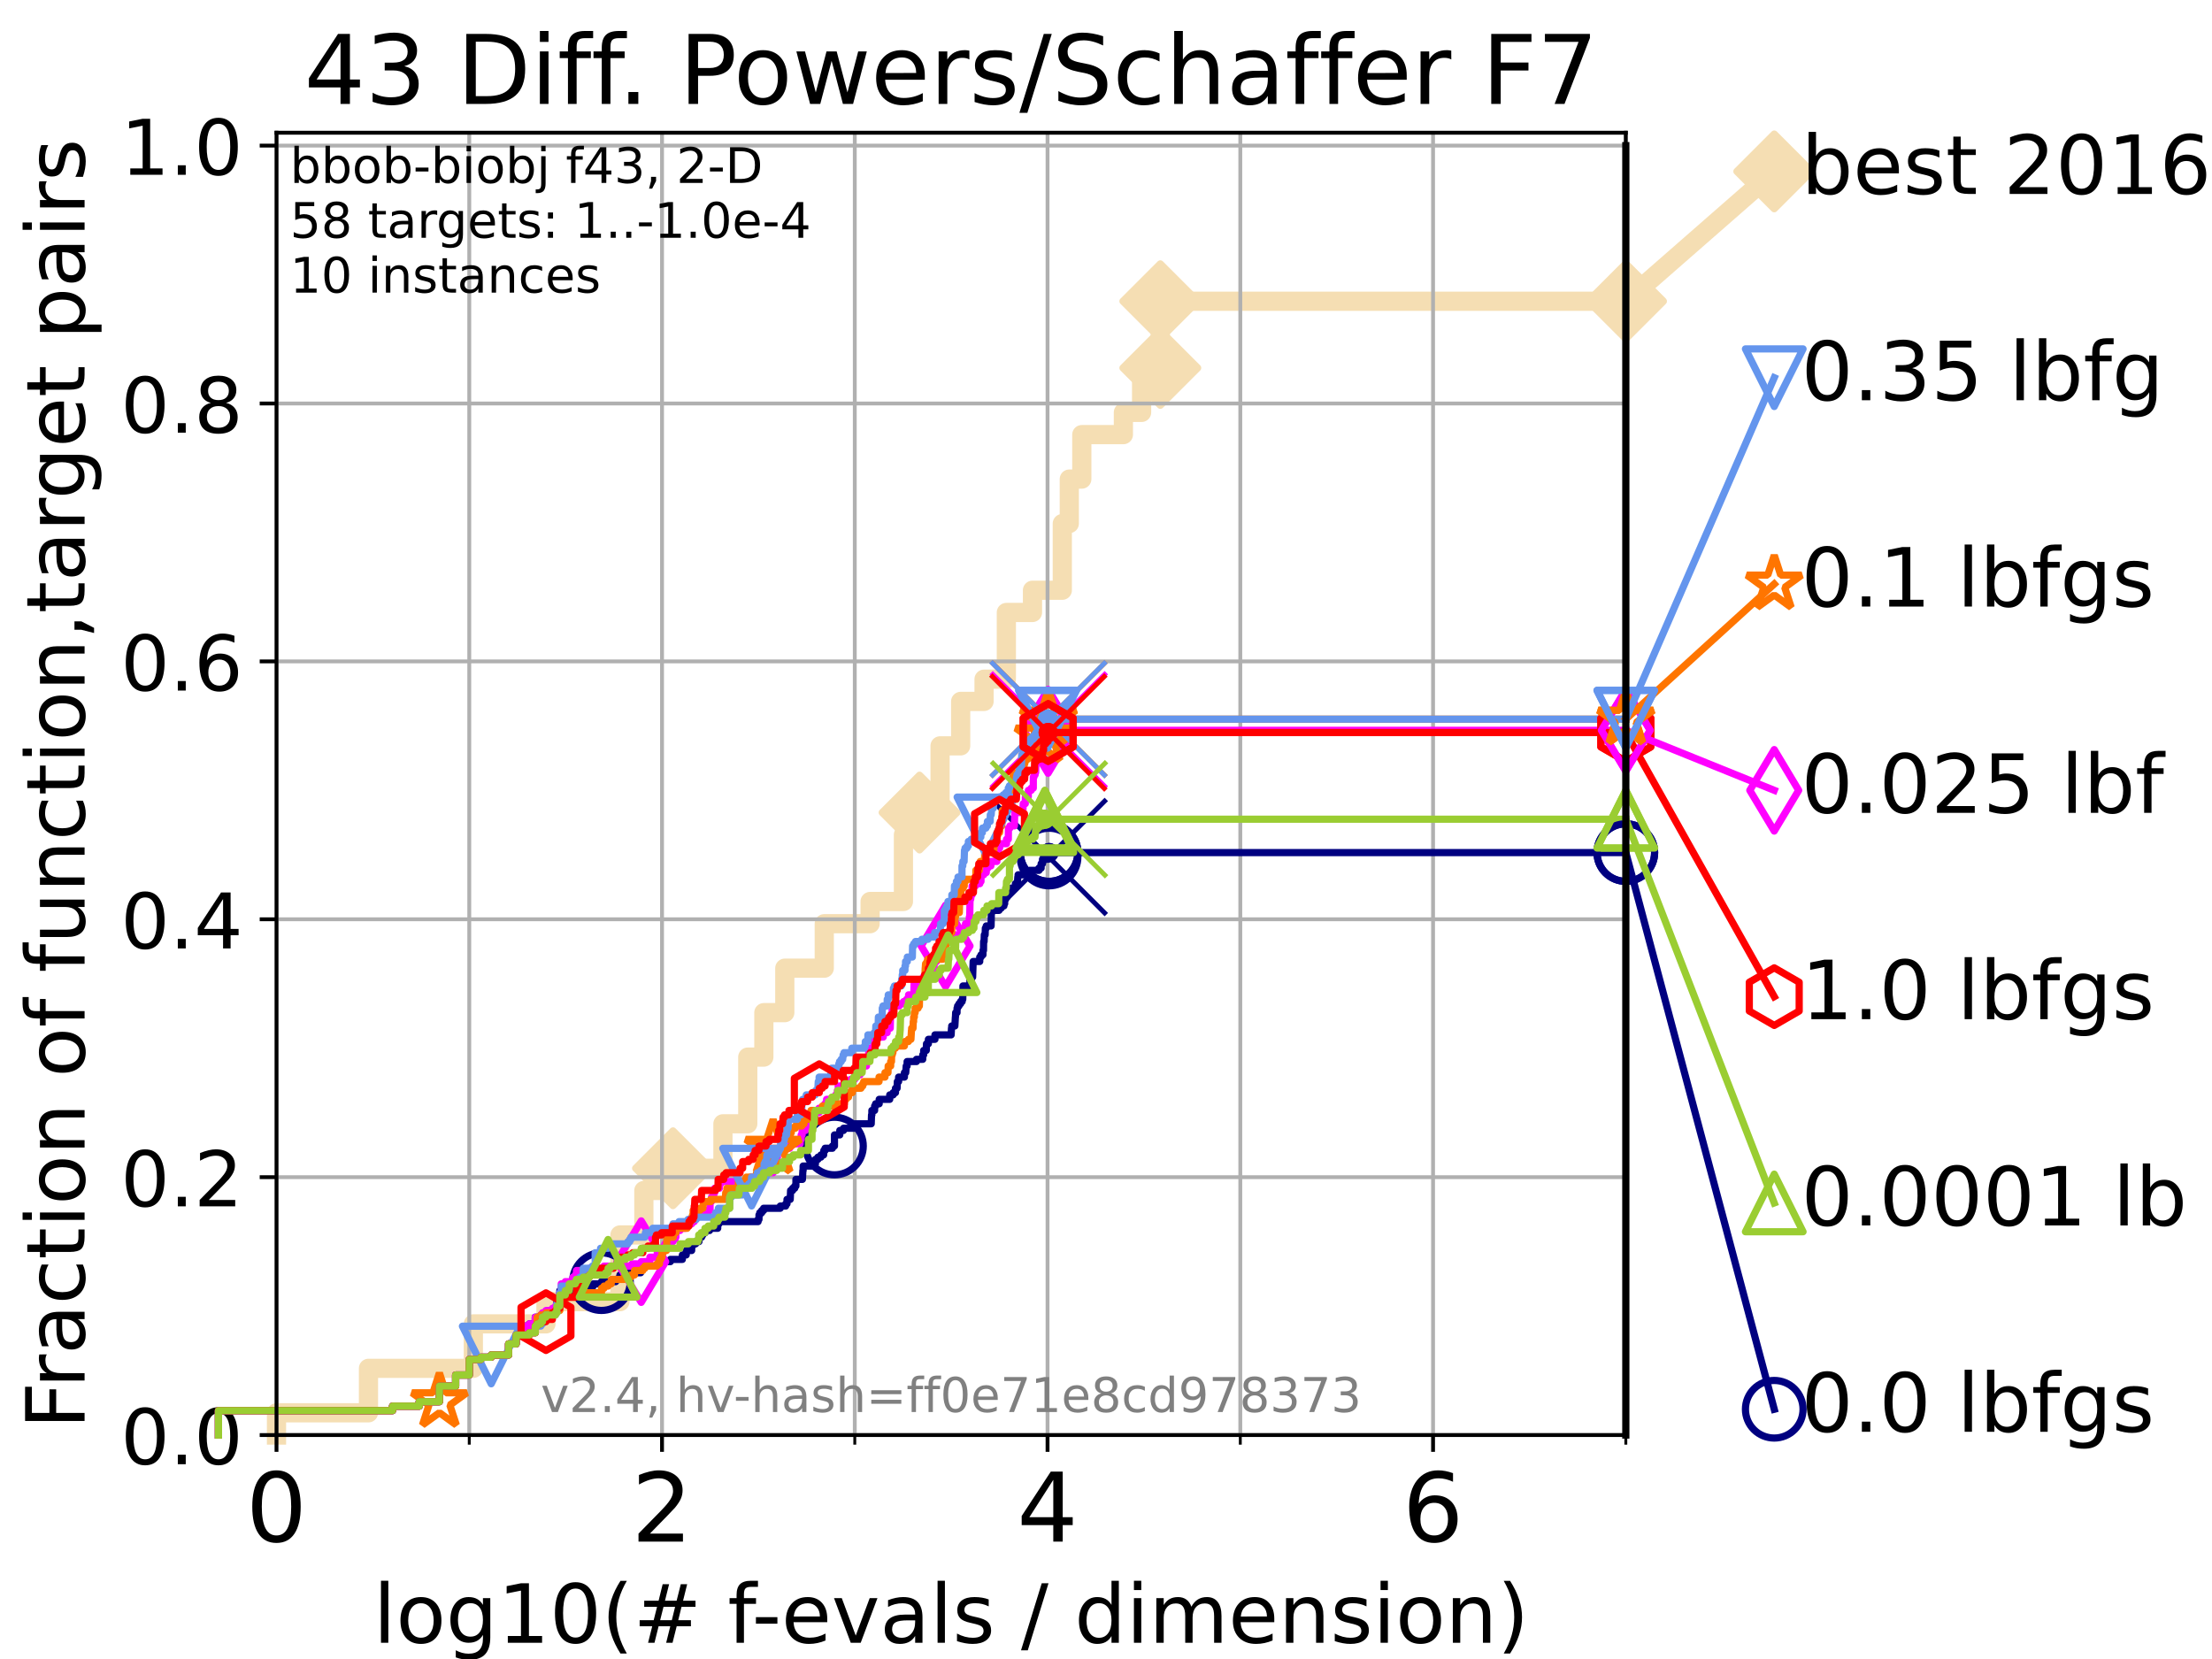 <?xml version="1.0" encoding="utf-8" standalone="no"?>
<!DOCTYPE svg PUBLIC "-//W3C//DTD SVG 1.1//EN"
  "http://www.w3.org/Graphics/SVG/1.1/DTD/svg11.dtd">
<!-- Created with matplotlib (https://matplotlib.org/) -->
<svg height="345.6pt" version="1.1" viewBox="0 0 460.8 345.6" width="460.8pt" xmlns="http://www.w3.org/2000/svg" xmlns:xlink="http://www.w3.org/1999/xlink">
 <defs>
  <style type="text/css">*{stroke-linecap:butt;stroke-linejoin:round;}</style>
 </defs>
 <g id="figure_1">
  <g id="patch_1">
   <path d="M 0 345.6 
L 460.8 345.6 
L 460.8 0 
L 0 0 
z
" style="fill:#ffffff;"/>
  </g>
  <g id="axes_1">
   <g id="patch_2">
    <path d="M 57.6 298.944 
L 338.688 298.944 
L 338.688 27.648 
L 57.6 27.648 
z
" style="fill:#ffffff;"/>
   </g>
   <g id="line2d_1">
    <path d="M 57.6 298.944 
L 57.6 294.313 
L 76.759 294.313 
L 76.759 285.05 
L 98.606 285.05 
L 98.606 275.788 
L 113.735 275.788 
L 113.735 271.157 
L 129.147 271.157 
L 129.147 257.263 
L 134.128 257.263 
L 134.128 248.001 
L 140.196 248.001 
L 140.196 243.37 
L 150.599 243.37 
L 150.599 234.107 
L 155.773 234.107 
L 155.773 220.214 
L 159.124 220.214 
L 159.124 210.951 
L 163.489 210.951 
L 163.489 201.689 
L 171.709 201.689 
L 171.709 192.426 
L 181.26 192.426 
L 181.26 187.795 
L 188.2 187.795 
L 188.2 173.901 
L 191.561 173.901 
L 191.561 169.27 
L 195.831 169.27 
L 195.831 155.377 
L 200.124 155.377 
L 200.124 146.114 
L 204.997 146.114 
L 204.997 141.483 
L 209.642 141.483 
L 209.642 127.589 
L 215.084 127.589 
L 215.084 122.958 
L 221.296 122.958 
L 221.296 109.065 
L 222.754 109.065 
L 222.754 99.802 
L 225.359 99.802 
L 225.359 90.54 
L 234.022 90.54 
L 234.022 85.909 
L 237.816 85.909 
L 237.816 76.646 
L 241.714 76.646 
L 241.714 62.753 
L 338.688 62.753 
" style="fill:none;stroke:#f5deb3;stroke-linecap:square;stroke-width:4;"/>
   </g>
   <g id="line2d_2">
    <defs>
     <path d="M 0 7.778 
L 7.778 0 
L 0 -7.778 
L -7.778 0 
z
" id="mdaba365598" style="stroke:#f5deb3;stroke-linejoin:miter;stroke-width:1.5;"/>
    </defs>
    <g>
     <use style="fill:#f5deb3;stroke:#f5deb3;stroke-linejoin:miter;stroke-width:1.5;" x="140.196" xlink:href="#mdaba365598" y="243.37"/>
     <use style="fill:#f5deb3;stroke:#f5deb3;stroke-linejoin:miter;stroke-width:1.5;" x="191.561" xlink:href="#mdaba365598" y="169.27"/>
     <use style="fill:#f5deb3;stroke:#f5deb3;stroke-linejoin:miter;stroke-width:1.5;" x="241.714" xlink:href="#mdaba365598" y="76.646"/>
     <use style="fill:#f5deb3;stroke:#f5deb3;stroke-linejoin:miter;stroke-width:1.5;" x="241.714" xlink:href="#mdaba365598" y="62.753"/>
     <use style="fill:#f5deb3;stroke:#f5deb3;stroke-linejoin:miter;stroke-width:1.5;" x="338.688" xlink:href="#mdaba365598" y="62.753"/>
    </g>
   </g>
   <g id="line2d_3">
    <path style="fill:none;stroke:#f5deb3;stroke-linecap:square;stroke-width:4;"/>
    <g/>
   </g>
   <g id="line2d_4">
    <path d="M 338.688 62.753 
L 369.608 35.706 
" style="fill:none;stroke:#f5deb3;stroke-linecap:square;stroke-width:4;"/>
    <g>
     <use style="fill:#f5deb3;stroke:#f5deb3;stroke-linejoin:miter;stroke-width:1.5;" x="338.688" xlink:href="#mdaba365598" y="62.753"/>
     <use style="fill:#f5deb3;stroke:#f5deb3;stroke-linejoin:miter;stroke-width:1.5;" x="369.608" xlink:href="#mdaba365598" y="35.706"/>
    </g>
   </g>
   <g id="matplotlib.axis_1">
    <g id="xtick_1">
     <g id="line2d_5">
      <path clip-path="url(#p40219f6e34)" d="M 57.6 298.944 
L 57.6 27.648 
" style="fill:none;stroke:#b0b0b0;stroke-linecap:square;stroke-width:0.8;"/>
     </g>
     <g id="line2d_6">
      <defs>
       <path d="M 0 0 
L 0 3.5 
" id="me742eb7282" style="stroke:#000000;stroke-width:0.8;"/>
      </defs>
      <g>
       <use style="stroke:#000000;stroke-width:0.8;" x="57.6" xlink:href="#me742eb7282" y="298.944"/>
      </g>
     </g>
     <g id="text_1">
      <!-- 0 -->
      <g transform="translate(51.237 321.141)scale(0.2 -0.2)">
       <defs>
        <path d="M 31.781 66.406 
Q 24.172 66.406 20.328 58.906 
Q 16.5 51.422 16.5 36.375 
Q 16.5 21.391 20.328 13.891 
Q 24.172 6.391 31.781 6.391 
Q 39.453 6.391 43.281 13.891 
Q 47.125 21.391 47.125 36.375 
Q 47.125 51.422 43.281 58.906 
Q 39.453 66.406 31.781 66.406 
z
M 31.781 74.219 
Q 44.047 74.219 50.516 64.516 
Q 56.984 54.828 56.984 36.375 
Q 56.984 17.969 50.516 8.266 
Q 44.047 -1.422 31.781 -1.422 
Q 19.531 -1.422 13.062 8.266 
Q 6.594 17.969 6.594 36.375 
Q 6.594 54.828 13.062 64.516 
Q 19.531 74.219 31.781 74.219 
z
" id="DejaVuSans-48"/>
       </defs>
       <use xlink:href="#DejaVuSans-48"/>
      </g>
     </g>
    </g>
    <g id="xtick_2">
     <g id="line2d_7">
      <path clip-path="url(#p40219f6e34)" d="M 137.911 298.944 
L 137.911 27.648 
" style="fill:none;stroke:#b0b0b0;stroke-linecap:square;stroke-width:0.8;"/>
     </g>
     <g id="line2d_8">
      <g>
       <use style="stroke:#000000;stroke-width:0.8;" x="137.911" xlink:href="#me742eb7282" y="298.944"/>
      </g>
     </g>
     <g id="text_2">
      <!-- 2 -->
      <g transform="translate(131.548 321.141)scale(0.2 -0.2)">
       <defs>
        <path d="M 19.188 8.297 
L 53.609 8.297 
L 53.609 0 
L 7.328 0 
L 7.328 8.297 
Q 12.938 14.109 22.625 23.891 
Q 32.328 33.688 34.812 36.531 
Q 39.547 41.844 41.422 45.531 
Q 43.312 49.219 43.312 52.781 
Q 43.312 58.594 39.234 62.25 
Q 35.156 65.922 28.609 65.922 
Q 23.969 65.922 18.812 64.312 
Q 13.672 62.703 7.812 59.422 
L 7.812 69.391 
Q 13.766 71.781 18.938 73 
Q 24.125 74.219 28.422 74.219 
Q 39.75 74.219 46.484 68.547 
Q 53.219 62.891 53.219 53.422 
Q 53.219 48.922 51.531 44.891 
Q 49.859 40.875 45.406 35.406 
Q 44.188 33.984 37.641 27.219 
Q 31.109 20.453 19.188 8.297 
z
" id="DejaVuSans-50"/>
       </defs>
       <use xlink:href="#DejaVuSans-50"/>
      </g>
     </g>
    </g>
    <g id="xtick_3">
     <g id="line2d_9">
      <path clip-path="url(#p40219f6e34)" d="M 218.222 298.944 
L 218.222 27.648 
" style="fill:none;stroke:#b0b0b0;stroke-linecap:square;stroke-width:0.8;"/>
     </g>
     <g id="line2d_10">
      <g>
       <use style="stroke:#000000;stroke-width:0.8;" x="218.222" xlink:href="#me742eb7282" y="298.944"/>
      </g>
     </g>
     <g id="text_3">
      <!-- 4 -->
      <g transform="translate(211.859 321.141)scale(0.2 -0.2)">
       <defs>
        <path d="M 37.797 64.312 
L 12.891 25.391 
L 37.797 25.391 
z
M 35.203 72.906 
L 47.609 72.906 
L 47.609 25.391 
L 58.016 25.391 
L 58.016 17.188 
L 47.609 17.188 
L 47.609 0 
L 37.797 0 
L 37.797 17.188 
L 4.891 17.188 
L 4.891 26.703 
z
" id="DejaVuSans-52"/>
       </defs>
       <use xlink:href="#DejaVuSans-52"/>
      </g>
     </g>
    </g>
    <g id="xtick_4">
     <g id="line2d_11">
      <path clip-path="url(#p40219f6e34)" d="M 298.533 298.944 
L 298.533 27.648 
" style="fill:none;stroke:#b0b0b0;stroke-linecap:square;stroke-width:0.8;"/>
     </g>
     <g id="line2d_12">
      <g>
       <use style="stroke:#000000;stroke-width:0.8;" x="298.533" xlink:href="#me742eb7282" y="298.944"/>
      </g>
     </g>
     <g id="text_4">
      <!-- 6 -->
      <g transform="translate(292.17 321.141)scale(0.2 -0.2)">
       <defs>
        <path d="M 33.016 40.375 
Q 26.375 40.375 22.484 35.828 
Q 18.609 31.297 18.609 23.391 
Q 18.609 15.531 22.484 10.953 
Q 26.375 6.391 33.016 6.391 
Q 39.656 6.391 43.531 10.953 
Q 47.406 15.531 47.406 23.391 
Q 47.406 31.297 43.531 35.828 
Q 39.656 40.375 33.016 40.375 
z
M 52.594 71.297 
L 52.594 62.312 
Q 48.875 64.062 45.094 64.984 
Q 41.312 65.922 37.594 65.922 
Q 27.828 65.922 22.672 59.328 
Q 17.531 52.734 16.797 39.406 
Q 19.672 43.656 24.016 45.922 
Q 28.375 48.188 33.594 48.188 
Q 44.578 48.188 50.953 41.516 
Q 57.328 34.859 57.328 23.391 
Q 57.328 12.156 50.688 5.359 
Q 44.047 -1.422 33.016 -1.422 
Q 20.359 -1.422 13.672 8.266 
Q 6.984 17.969 6.984 36.375 
Q 6.984 53.656 15.188 63.938 
Q 23.391 74.219 37.203 74.219 
Q 40.922 74.219 44.703 73.484 
Q 48.484 72.75 52.594 71.297 
z
" id="DejaVuSans-54"/>
       </defs>
       <use xlink:href="#DejaVuSans-54"/>
      </g>
     </g>
    </g>
    <g id="xtick_5">
     <g id="line2d_13">
      <path clip-path="url(#p40219f6e34)" d="M 97.755 298.944 
L 97.755 27.648 
" style="fill:none;stroke:#b0b0b0;stroke-linecap:square;stroke-width:0.8;"/>
     </g>
     <g id="line2d_14">
      <defs>
       <path d="M 0 0 
L 0 2 
" id="m22e69d606a" style="stroke:#000000;stroke-width:0.6;"/>
      </defs>
      <g>
       <use style="stroke:#000000;stroke-width:0.6;" x="97.755" xlink:href="#m22e69d606a" y="298.944"/>
      </g>
     </g>
    </g>
    <g id="xtick_6">
     <g id="line2d_15">
      <path clip-path="url(#p40219f6e34)" d="M 178.066 298.944 
L 178.066 27.648 
" style="fill:none;stroke:#b0b0b0;stroke-linecap:square;stroke-width:0.8;"/>
     </g>
     <g id="line2d_16">
      <g>
       <use style="stroke:#000000;stroke-width:0.6;" x="178.066" xlink:href="#m22e69d606a" y="298.944"/>
      </g>
     </g>
    </g>
    <g id="xtick_7">
     <g id="line2d_17">
      <path clip-path="url(#p40219f6e34)" d="M 258.377 298.944 
L 258.377 27.648 
" style="fill:none;stroke:#b0b0b0;stroke-linecap:square;stroke-width:0.8;"/>
     </g>
     <g id="line2d_18">
      <g>
       <use style="stroke:#000000;stroke-width:0.6;" x="258.377" xlink:href="#m22e69d606a" y="298.944"/>
      </g>
     </g>
    </g>
    <g id="xtick_8">
     <g id="line2d_19">
      <path clip-path="url(#p40219f6e34)" d="M 338.688 298.944 
L 338.688 27.648 
" style="fill:none;stroke:#b0b0b0;stroke-linecap:square;stroke-width:0.8;"/>
     </g>
     <g id="line2d_20">
      <g>
       <use style="stroke:#000000;stroke-width:0.6;" x="338.688" xlink:href="#m22e69d606a" y="298.944"/>
      </g>
     </g>
    </g>
    <g id="text_5">
     <!-- log10(# f-evals / dimension) -->
     <g transform="translate(77.764 342.218)scale(0.17 -0.17)">
      <defs>
       <path d="M 9.422 75.984 
L 18.406 75.984 
L 18.406 0 
L 9.422 0 
z
" id="DejaVuSans-108"/>
       <path d="M 30.609 48.391 
Q 23.391 48.391 19.188 42.75 
Q 14.984 37.109 14.984 27.297 
Q 14.984 17.484 19.156 11.844 
Q 23.344 6.203 30.609 6.203 
Q 37.797 6.203 41.984 11.859 
Q 46.188 17.531 46.188 27.297 
Q 46.188 37.016 41.984 42.703 
Q 37.797 48.391 30.609 48.391 
z
M 30.609 56 
Q 42.328 56 49.016 48.375 
Q 55.719 40.766 55.719 27.297 
Q 55.719 13.875 49.016 6.219 
Q 42.328 -1.422 30.609 -1.422 
Q 18.844 -1.422 12.172 6.219 
Q 5.516 13.875 5.516 27.297 
Q 5.516 40.766 12.172 48.375 
Q 18.844 56 30.609 56 
z
" id="DejaVuSans-111"/>
       <path d="M 45.406 27.984 
Q 45.406 37.75 41.375 43.109 
Q 37.359 48.484 30.078 48.484 
Q 22.859 48.484 18.828 43.109 
Q 14.797 37.75 14.797 27.984 
Q 14.797 18.266 18.828 12.891 
Q 22.859 7.516 30.078 7.516 
Q 37.359 7.516 41.375 12.891 
Q 45.406 18.266 45.406 27.984 
z
M 54.391 6.781 
Q 54.391 -7.172 48.188 -13.984 
Q 42 -20.797 29.203 -20.797 
Q 24.469 -20.797 20.266 -20.094 
Q 16.062 -19.391 12.109 -17.922 
L 12.109 -9.188 
Q 16.062 -11.328 19.922 -12.344 
Q 23.781 -13.375 27.781 -13.375 
Q 36.625 -13.375 41.016 -8.766 
Q 45.406 -4.156 45.406 5.172 
L 45.406 9.625 
Q 42.625 4.781 38.281 2.391 
Q 33.938 0 27.875 0 
Q 17.828 0 11.672 7.656 
Q 5.516 15.328 5.516 27.984 
Q 5.516 40.672 11.672 48.328 
Q 17.828 56 27.875 56 
Q 33.938 56 38.281 53.609 
Q 42.625 51.219 45.406 46.391 
L 45.406 54.688 
L 54.391 54.688 
z
" id="DejaVuSans-103"/>
       <path d="M 12.406 8.297 
L 28.516 8.297 
L 28.516 63.922 
L 10.984 60.406 
L 10.984 69.391 
L 28.422 72.906 
L 38.281 72.906 
L 38.281 8.297 
L 54.391 8.297 
L 54.391 0 
L 12.406 0 
z
" id="DejaVuSans-49"/>
       <path d="M 31 75.875 
Q 24.469 64.656 21.281 53.656 
Q 18.109 42.672 18.109 31.391 
Q 18.109 20.125 21.312 9.062 
Q 24.516 -2 31 -13.188 
L 23.188 -13.188 
Q 15.875 -1.703 12.234 9.375 
Q 8.594 20.453 8.594 31.391 
Q 8.594 42.281 12.203 53.312 
Q 15.828 64.359 23.188 75.875 
z
" id="DejaVuSans-40"/>
       <path d="M 51.125 44 
L 36.922 44 
L 32.812 27.688 
L 47.125 27.688 
z
M 43.797 71.781 
L 38.719 51.516 
L 52.984 51.516 
L 58.109 71.781 
L 65.922 71.781 
L 60.891 51.516 
L 76.125 51.516 
L 76.125 44 
L 58.984 44 
L 54.984 27.688 
L 70.516 27.688 
L 70.516 20.219 
L 53.078 20.219 
L 48 0 
L 40.188 0 
L 45.219 20.219 
L 30.906 20.219 
L 25.875 0 
L 18.016 0 
L 23.094 20.219 
L 7.719 20.219 
L 7.719 27.688 
L 24.906 27.688 
L 29 44 
L 13.281 44 
L 13.281 51.516 
L 30.906 51.516 
L 35.891 71.781 
z
" id="DejaVuSans-35"/>
       <path id="DejaVuSans-32"/>
       <path d="M 37.109 75.984 
L 37.109 68.5 
L 28.516 68.5 
Q 23.688 68.5 21.797 66.547 
Q 19.922 64.594 19.922 59.516 
L 19.922 54.688 
L 34.719 54.688 
L 34.719 47.703 
L 19.922 47.703 
L 19.922 0 
L 10.891 0 
L 10.891 47.703 
L 2.297 47.703 
L 2.297 54.688 
L 10.891 54.688 
L 10.891 58.5 
Q 10.891 67.625 15.141 71.797 
Q 19.391 75.984 28.609 75.984 
z
" id="DejaVuSans-102"/>
       <path d="M 4.891 31.391 
L 31.203 31.391 
L 31.203 23.391 
L 4.891 23.391 
z
" id="DejaVuSans-45"/>
       <path d="M 56.203 29.594 
L 56.203 25.203 
L 14.891 25.203 
Q 15.484 15.922 20.484 11.062 
Q 25.484 6.203 34.422 6.203 
Q 39.594 6.203 44.453 7.469 
Q 49.312 8.734 54.109 11.281 
L 54.109 2.781 
Q 49.266 0.734 44.188 -0.344 
Q 39.109 -1.422 33.891 -1.422 
Q 20.797 -1.422 13.156 6.188 
Q 5.516 13.812 5.516 26.812 
Q 5.516 40.234 12.766 48.109 
Q 20.016 56 32.328 56 
Q 43.359 56 49.781 48.891 
Q 56.203 41.797 56.203 29.594 
z
M 47.219 32.234 
Q 47.125 39.594 43.094 43.984 
Q 39.062 48.391 32.422 48.391 
Q 24.906 48.391 20.391 44.141 
Q 15.875 39.891 15.188 32.172 
z
" id="DejaVuSans-101"/>
       <path d="M 2.984 54.688 
L 12.5 54.688 
L 29.594 8.797 
L 46.688 54.688 
L 56.203 54.688 
L 35.688 0 
L 23.484 0 
z
" id="DejaVuSans-118"/>
       <path d="M 34.281 27.484 
Q 23.391 27.484 19.188 25 
Q 14.984 22.516 14.984 16.5 
Q 14.984 11.719 18.141 8.906 
Q 21.297 6.109 26.703 6.109 
Q 34.188 6.109 38.703 11.406 
Q 43.219 16.703 43.219 25.484 
L 43.219 27.484 
z
M 52.203 31.203 
L 52.203 0 
L 43.219 0 
L 43.219 8.297 
Q 40.141 3.328 35.547 0.953 
Q 30.953 -1.422 24.312 -1.422 
Q 15.922 -1.422 10.953 3.297 
Q 6 8.016 6 15.922 
Q 6 25.141 12.172 29.828 
Q 18.359 34.516 30.609 34.516 
L 43.219 34.516 
L 43.219 35.406 
Q 43.219 41.609 39.141 45 
Q 35.062 48.391 27.688 48.391 
Q 23 48.391 18.547 47.266 
Q 14.109 46.141 10.016 43.891 
L 10.016 52.203 
Q 14.938 54.109 19.578 55.047 
Q 24.219 56 28.609 56 
Q 40.484 56 46.344 49.844 
Q 52.203 43.703 52.203 31.203 
z
" id="DejaVuSans-97"/>
       <path d="M 44.281 53.078 
L 44.281 44.578 
Q 40.484 46.531 36.375 47.5 
Q 32.281 48.484 27.875 48.484 
Q 21.188 48.484 17.844 46.438 
Q 14.5 44.391 14.5 40.281 
Q 14.5 37.156 16.891 35.375 
Q 19.281 33.594 26.516 31.984 
L 29.594 31.297 
Q 39.156 29.25 43.188 25.516 
Q 47.219 21.781 47.219 15.094 
Q 47.219 7.469 41.188 3.016 
Q 35.156 -1.422 24.609 -1.422 
Q 20.219 -1.422 15.453 -0.562 
Q 10.688 0.297 5.422 2 
L 5.422 11.281 
Q 10.406 8.688 15.234 7.391 
Q 20.062 6.109 24.812 6.109 
Q 31.156 6.109 34.562 8.281 
Q 37.984 10.453 37.984 14.406 
Q 37.984 18.062 35.516 20.016 
Q 33.062 21.969 24.703 23.781 
L 21.578 24.516 
Q 13.234 26.266 9.516 29.906 
Q 5.812 33.547 5.812 39.891 
Q 5.812 47.609 11.281 51.797 
Q 16.75 56 26.812 56 
Q 31.781 56 36.172 55.266 
Q 40.578 54.547 44.281 53.078 
z
" id="DejaVuSans-115"/>
       <path d="M 25.391 72.906 
L 33.688 72.906 
L 8.297 -9.281 
L 0 -9.281 
z
" id="DejaVuSans-47"/>
       <path d="M 45.406 46.391 
L 45.406 75.984 
L 54.391 75.984 
L 54.391 0 
L 45.406 0 
L 45.406 8.203 
Q 42.578 3.328 38.25 0.953 
Q 33.938 -1.422 27.875 -1.422 
Q 17.969 -1.422 11.734 6.484 
Q 5.516 14.406 5.516 27.297 
Q 5.516 40.188 11.734 48.094 
Q 17.969 56 27.875 56 
Q 33.938 56 38.25 53.625 
Q 42.578 51.266 45.406 46.391 
z
M 14.797 27.297 
Q 14.797 17.391 18.875 11.75 
Q 22.953 6.109 30.078 6.109 
Q 37.203 6.109 41.297 11.75 
Q 45.406 17.391 45.406 27.297 
Q 45.406 37.203 41.297 42.844 
Q 37.203 48.484 30.078 48.484 
Q 22.953 48.484 18.875 42.844 
Q 14.797 37.203 14.797 27.297 
z
" id="DejaVuSans-100"/>
       <path d="M 9.422 54.688 
L 18.406 54.688 
L 18.406 0 
L 9.422 0 
z
M 9.422 75.984 
L 18.406 75.984 
L 18.406 64.594 
L 9.422 64.594 
z
" id="DejaVuSans-105"/>
       <path d="M 52 44.188 
Q 55.375 50.25 60.062 53.125 
Q 64.75 56 71.094 56 
Q 79.641 56 84.281 50.016 
Q 88.922 44.047 88.922 33.016 
L 88.922 0 
L 79.891 0 
L 79.891 32.719 
Q 79.891 40.578 77.094 44.375 
Q 74.312 48.188 68.609 48.188 
Q 61.625 48.188 57.562 43.547 
Q 53.516 38.922 53.516 30.906 
L 53.516 0 
L 44.484 0 
L 44.484 32.719 
Q 44.484 40.625 41.703 44.406 
Q 38.922 48.188 33.109 48.188 
Q 26.219 48.188 22.156 43.531 
Q 18.109 38.875 18.109 30.906 
L 18.109 0 
L 9.078 0 
L 9.078 54.688 
L 18.109 54.688 
L 18.109 46.188 
Q 21.188 51.219 25.484 53.609 
Q 29.781 56 35.688 56 
Q 41.656 56 45.828 52.969 
Q 50 49.953 52 44.188 
z
" id="DejaVuSans-109"/>
       <path d="M 54.891 33.016 
L 54.891 0 
L 45.906 0 
L 45.906 32.719 
Q 45.906 40.484 42.875 44.328 
Q 39.844 48.188 33.797 48.188 
Q 26.516 48.188 22.312 43.547 
Q 18.109 38.922 18.109 30.906 
L 18.109 0 
L 9.078 0 
L 9.078 54.688 
L 18.109 54.688 
L 18.109 46.188 
Q 21.344 51.125 25.703 53.562 
Q 30.078 56 35.797 56 
Q 45.219 56 50.047 50.172 
Q 54.891 44.344 54.891 33.016 
z
" id="DejaVuSans-110"/>
       <path d="M 8.016 75.875 
L 15.828 75.875 
Q 23.141 64.359 26.781 53.312 
Q 30.422 42.281 30.422 31.391 
Q 30.422 20.453 26.781 9.375 
Q 23.141 -1.703 15.828 -13.188 
L 8.016 -13.188 
Q 14.5 -2 17.703 9.062 
Q 20.906 20.125 20.906 31.391 
Q 20.906 42.672 17.703 53.656 
Q 14.5 64.656 8.016 75.875 
z
" id="DejaVuSans-41"/>
      </defs>
      <use xlink:href="#DejaVuSans-108"/>
      <use x="27.783" xlink:href="#DejaVuSans-111"/>
      <use x="88.965" xlink:href="#DejaVuSans-103"/>
      <use x="152.441" xlink:href="#DejaVuSans-49"/>
      <use x="216.064" xlink:href="#DejaVuSans-48"/>
      <use x="279.688" xlink:href="#DejaVuSans-40"/>
      <use x="318.701" xlink:href="#DejaVuSans-35"/>
      <use x="402.49" xlink:href="#DejaVuSans-32"/>
      <use x="434.277" xlink:href="#DejaVuSans-102"/>
      <use x="463.982" xlink:href="#DejaVuSans-45"/>
      <use x="500.066" xlink:href="#DejaVuSans-101"/>
      <use x="561.59" xlink:href="#DejaVuSans-118"/>
      <use x="620.77" xlink:href="#DejaVuSans-97"/>
      <use x="682.049" xlink:href="#DejaVuSans-108"/>
      <use x="709.832" xlink:href="#DejaVuSans-115"/>
      <use x="761.932" xlink:href="#DejaVuSans-32"/>
      <use x="793.719" xlink:href="#DejaVuSans-47"/>
      <use x="827.41" xlink:href="#DejaVuSans-32"/>
      <use x="859.197" xlink:href="#DejaVuSans-100"/>
      <use x="922.674" xlink:href="#DejaVuSans-105"/>
      <use x="950.457" xlink:href="#DejaVuSans-109"/>
      <use x="1047.869" xlink:href="#DejaVuSans-101"/>
      <use x="1109.393" xlink:href="#DejaVuSans-110"/>
      <use x="1172.771" xlink:href="#DejaVuSans-115"/>
      <use x="1224.871" xlink:href="#DejaVuSans-105"/>
      <use x="1252.654" xlink:href="#DejaVuSans-111"/>
      <use x="1313.836" xlink:href="#DejaVuSans-110"/>
      <use x="1377.215" xlink:href="#DejaVuSans-41"/>
     </g>
    </g>
   </g>
   <g id="matplotlib.axis_2">
    <g id="ytick_1">
     <g id="line2d_21">
      <path clip-path="url(#p40219f6e34)" d="M 57.6 298.944 
L 338.688 298.944 
" style="fill:none;stroke:#b0b0b0;stroke-linecap:square;stroke-width:0.8;"/>
     </g>
     <g id="line2d_22">
      <defs>
       <path d="M 0 0 
L -3.5 0 
" id="m9c47243542" style="stroke:#000000;stroke-width:0.8;"/>
      </defs>
      <g>
       <use style="stroke:#000000;stroke-width:0.8;" x="57.6" xlink:href="#m9c47243542" y="298.944"/>
      </g>
     </g>
     <g id="text_6">
      <!-- 0.0 -->
      <g transform="translate(25.155 305.023)scale(0.16 -0.16)">
       <defs>
        <path d="M 10.688 12.406 
L 21 12.406 
L 21 0 
L 10.688 0 
z
" id="DejaVuSans-46"/>
       </defs>
       <use xlink:href="#DejaVuSans-48"/>
       <use x="63.623" xlink:href="#DejaVuSans-46"/>
       <use x="95.41" xlink:href="#DejaVuSans-48"/>
      </g>
     </g>
    </g>
    <g id="ytick_2">
     <g id="line2d_23">
      <path clip-path="url(#p40219f6e34)" d="M 57.6 245.222 
L 338.688 245.222 
" style="fill:none;stroke:#b0b0b0;stroke-linecap:square;stroke-width:0.8;"/>
     </g>
     <g id="line2d_24">
      <g>
       <use style="stroke:#000000;stroke-width:0.8;" x="57.6" xlink:href="#m9c47243542" y="245.222"/>
      </g>
     </g>
     <g id="text_7">
      <!-- 0.2 -->
      <g transform="translate(25.155 251.301)scale(0.16 -0.16)">
       <use xlink:href="#DejaVuSans-48"/>
       <use x="63.623" xlink:href="#DejaVuSans-46"/>
       <use x="95.41" xlink:href="#DejaVuSans-50"/>
      </g>
     </g>
    </g>
    <g id="ytick_3">
     <g id="line2d_25">
      <path clip-path="url(#p40219f6e34)" d="M 57.6 191.5 
L 338.688 191.5 
" style="fill:none;stroke:#b0b0b0;stroke-linecap:square;stroke-width:0.8;"/>
     </g>
     <g id="line2d_26">
      <g>
       <use style="stroke:#000000;stroke-width:0.8;" x="57.6" xlink:href="#m9c47243542" y="191.5"/>
      </g>
     </g>
     <g id="text_8">
      <!-- 0.4 -->
      <g transform="translate(25.155 197.579)scale(0.16 -0.16)">
       <use xlink:href="#DejaVuSans-48"/>
       <use x="63.623" xlink:href="#DejaVuSans-46"/>
       <use x="95.41" xlink:href="#DejaVuSans-52"/>
      </g>
     </g>
    </g>
    <g id="ytick_4">
     <g id="line2d_27">
      <path clip-path="url(#p40219f6e34)" d="M 57.6 137.778 
L 338.688 137.778 
" style="fill:none;stroke:#b0b0b0;stroke-linecap:square;stroke-width:0.8;"/>
     </g>
     <g id="line2d_28">
      <g>
       <use style="stroke:#000000;stroke-width:0.8;" x="57.6" xlink:href="#m9c47243542" y="137.778"/>
      </g>
     </g>
     <g id="text_9">
      <!-- 0.6 -->
      <g transform="translate(25.155 143.857)scale(0.16 -0.16)">
       <use xlink:href="#DejaVuSans-48"/>
       <use x="63.623" xlink:href="#DejaVuSans-46"/>
       <use x="95.41" xlink:href="#DejaVuSans-54"/>
      </g>
     </g>
    </g>
    <g id="ytick_5">
     <g id="line2d_29">
      <path clip-path="url(#p40219f6e34)" d="M 57.6 84.056 
L 338.688 84.056 
" style="fill:none;stroke:#b0b0b0;stroke-linecap:square;stroke-width:0.8;"/>
     </g>
     <g id="line2d_30">
      <g>
       <use style="stroke:#000000;stroke-width:0.8;" x="57.6" xlink:href="#m9c47243542" y="84.056"/>
      </g>
     </g>
     <g id="text_10">
      <!-- 0.8 -->
      <g transform="translate(25.155 90.135)scale(0.16 -0.16)">
       <defs>
        <path d="M 31.781 34.625 
Q 24.75 34.625 20.719 30.859 
Q 16.703 27.094 16.703 20.516 
Q 16.703 13.922 20.719 10.156 
Q 24.75 6.391 31.781 6.391 
Q 38.812 6.391 42.859 10.172 
Q 46.922 13.969 46.922 20.516 
Q 46.922 27.094 42.891 30.859 
Q 38.875 34.625 31.781 34.625 
z
M 21.922 38.812 
Q 15.578 40.375 12.031 44.719 
Q 8.5 49.078 8.5 55.328 
Q 8.5 64.062 14.719 69.141 
Q 20.953 74.219 31.781 74.219 
Q 42.672 74.219 48.875 69.141 
Q 55.078 64.062 55.078 55.328 
Q 55.078 49.078 51.531 44.719 
Q 48 40.375 41.703 38.812 
Q 48.828 37.156 52.797 32.312 
Q 56.781 27.484 56.781 20.516 
Q 56.781 9.906 50.312 4.234 
Q 43.844 -1.422 31.781 -1.422 
Q 19.734 -1.422 13.25 4.234 
Q 6.781 9.906 6.781 20.516 
Q 6.781 27.484 10.781 32.312 
Q 14.797 37.156 21.922 38.812 
z
M 18.312 54.391 
Q 18.312 48.734 21.844 45.562 
Q 25.391 42.391 31.781 42.391 
Q 38.141 42.391 41.719 45.562 
Q 45.312 48.734 45.312 54.391 
Q 45.312 60.062 41.719 63.234 
Q 38.141 66.406 31.781 66.406 
Q 25.391 66.406 21.844 63.234 
Q 18.312 60.062 18.312 54.391 
z
" id="DejaVuSans-56"/>
       </defs>
       <use xlink:href="#DejaVuSans-48"/>
       <use x="63.623" xlink:href="#DejaVuSans-46"/>
       <use x="95.41" xlink:href="#DejaVuSans-56"/>
      </g>
     </g>
    </g>
    <g id="ytick_6">
     <g id="line2d_31">
      <path clip-path="url(#p40219f6e34)" d="M 57.6 30.334 
L 338.688 30.334 
" style="fill:none;stroke:#b0b0b0;stroke-linecap:square;stroke-width:0.8;"/>
     </g>
     <g id="line2d_32">
      <g>
       <use style="stroke:#000000;stroke-width:0.8;" x="57.6" xlink:href="#m9c47243542" y="30.334"/>
      </g>
     </g>
     <g id="text_11">
      <!-- 1.0 -->
      <g transform="translate(25.155 36.413)scale(0.16 -0.16)">
       <use xlink:href="#DejaVuSans-49"/>
       <use x="63.623" xlink:href="#DejaVuSans-46"/>
       <use x="95.41" xlink:href="#DejaVuSans-48"/>
      </g>
     </g>
    </g>
    <g id="text_12">
     <!-- Fraction of function,target pairs -->
     <g transform="translate(17.62 297.681)rotate(-90)scale(0.17 -0.17)">
      <defs>
       <path d="M 9.812 72.906 
L 51.703 72.906 
L 51.703 64.594 
L 19.672 64.594 
L 19.672 43.109 
L 48.578 43.109 
L 48.578 34.812 
L 19.672 34.812 
L 19.672 0 
L 9.812 0 
z
" id="DejaVuSans-70"/>
       <path d="M 41.109 46.297 
Q 39.594 47.172 37.812 47.578 
Q 36.031 48 33.891 48 
Q 26.266 48 22.188 43.047 
Q 18.109 38.094 18.109 28.812 
L 18.109 0 
L 9.078 0 
L 9.078 54.688 
L 18.109 54.688 
L 18.109 46.188 
Q 20.953 51.172 25.484 53.578 
Q 30.031 56 36.531 56 
Q 37.453 56 38.578 55.875 
Q 39.703 55.766 41.062 55.516 
z
" id="DejaVuSans-114"/>
       <path d="M 48.781 52.594 
L 48.781 44.188 
Q 44.969 46.297 41.141 47.344 
Q 37.312 48.391 33.406 48.391 
Q 24.656 48.391 19.812 42.844 
Q 14.984 37.312 14.984 27.297 
Q 14.984 17.281 19.812 11.734 
Q 24.656 6.203 33.406 6.203 
Q 37.312 6.203 41.141 7.25 
Q 44.969 8.297 48.781 10.406 
L 48.781 2.094 
Q 45.016 0.344 40.984 -0.531 
Q 36.969 -1.422 32.422 -1.422 
Q 20.062 -1.422 12.781 6.344 
Q 5.516 14.109 5.516 27.297 
Q 5.516 40.672 12.859 48.328 
Q 20.219 56 33.016 56 
Q 37.156 56 41.109 55.141 
Q 45.062 54.297 48.781 52.594 
z
" id="DejaVuSans-99"/>
       <path d="M 18.312 70.219 
L 18.312 54.688 
L 36.812 54.688 
L 36.812 47.703 
L 18.312 47.703 
L 18.312 18.016 
Q 18.312 11.328 20.141 9.422 
Q 21.969 7.516 27.594 7.516 
L 36.812 7.516 
L 36.812 0 
L 27.594 0 
Q 17.188 0 13.234 3.875 
Q 9.281 7.766 9.281 18.016 
L 9.281 47.703 
L 2.688 47.703 
L 2.688 54.688 
L 9.281 54.688 
L 9.281 70.219 
z
" id="DejaVuSans-116"/>
       <path d="M 8.5 21.578 
L 8.5 54.688 
L 17.484 54.688 
L 17.484 21.922 
Q 17.484 14.156 20.5 10.266 
Q 23.531 6.391 29.594 6.391 
Q 36.859 6.391 41.078 11.031 
Q 45.312 15.672 45.312 23.688 
L 45.312 54.688 
L 54.297 54.688 
L 54.297 0 
L 45.312 0 
L 45.312 8.406 
Q 42.047 3.422 37.719 1 
Q 33.406 -1.422 27.688 -1.422 
Q 18.266 -1.422 13.375 4.438 
Q 8.5 10.297 8.5 21.578 
z
M 31.109 56 
z
" id="DejaVuSans-117"/>
       <path d="M 11.719 12.406 
L 22.016 12.406 
L 22.016 4 
L 14.016 -11.625 
L 7.719 -11.625 
L 11.719 4 
z
" id="DejaVuSans-44"/>
       <path d="M 18.109 8.203 
L 18.109 -20.797 
L 9.078 -20.797 
L 9.078 54.688 
L 18.109 54.688 
L 18.109 46.391 
Q 20.953 51.266 25.266 53.625 
Q 29.594 56 35.594 56 
Q 45.562 56 51.781 48.094 
Q 58.016 40.188 58.016 27.297 
Q 58.016 14.406 51.781 6.484 
Q 45.562 -1.422 35.594 -1.422 
Q 29.594 -1.422 25.266 0.953 
Q 20.953 3.328 18.109 8.203 
z
M 48.688 27.297 
Q 48.688 37.203 44.609 42.844 
Q 40.531 48.484 33.406 48.484 
Q 26.266 48.484 22.188 42.844 
Q 18.109 37.203 18.109 27.297 
Q 18.109 17.391 22.188 11.75 
Q 26.266 6.109 33.406 6.109 
Q 40.531 6.109 44.609 11.75 
Q 48.688 17.391 48.688 27.297 
z
" id="DejaVuSans-112"/>
      </defs>
      <use xlink:href="#DejaVuSans-70"/>
      <use x="50.27" xlink:href="#DejaVuSans-114"/>
      <use x="91.383" xlink:href="#DejaVuSans-97"/>
      <use x="152.662" xlink:href="#DejaVuSans-99"/>
      <use x="207.643" xlink:href="#DejaVuSans-116"/>
      <use x="246.852" xlink:href="#DejaVuSans-105"/>
      <use x="274.635" xlink:href="#DejaVuSans-111"/>
      <use x="335.816" xlink:href="#DejaVuSans-110"/>
      <use x="399.195" xlink:href="#DejaVuSans-32"/>
      <use x="430.982" xlink:href="#DejaVuSans-111"/>
      <use x="492.164" xlink:href="#DejaVuSans-102"/>
      <use x="527.369" xlink:href="#DejaVuSans-32"/>
      <use x="559.156" xlink:href="#DejaVuSans-102"/>
      <use x="594.361" xlink:href="#DejaVuSans-117"/>
      <use x="657.74" xlink:href="#DejaVuSans-110"/>
      <use x="721.119" xlink:href="#DejaVuSans-99"/>
      <use x="776.1" xlink:href="#DejaVuSans-116"/>
      <use x="815.309" xlink:href="#DejaVuSans-105"/>
      <use x="843.092" xlink:href="#DejaVuSans-111"/>
      <use x="904.273" xlink:href="#DejaVuSans-110"/>
      <use x="967.652" xlink:href="#DejaVuSans-44"/>
      <use x="999.439" xlink:href="#DejaVuSans-116"/>
      <use x="1038.648" xlink:href="#DejaVuSans-97"/>
      <use x="1099.928" xlink:href="#DejaVuSans-114"/>
      <use x="1139.291" xlink:href="#DejaVuSans-103"/>
      <use x="1202.768" xlink:href="#DejaVuSans-101"/>
      <use x="1264.291" xlink:href="#DejaVuSans-116"/>
      <use x="1303.5" xlink:href="#DejaVuSans-32"/>
      <use x="1335.287" xlink:href="#DejaVuSans-112"/>
      <use x="1398.764" xlink:href="#DejaVuSans-97"/>
      <use x="1460.043" xlink:href="#DejaVuSans-105"/>
      <use x="1487.826" xlink:href="#DejaVuSans-114"/>
      <use x="1528.939" xlink:href="#DejaVuSans-115"/>
     </g>
    </g>
   </g>
   <g id="line2d_33">
    <defs>
     <path d="M 0 1.5 
C 0.398 1.5 0.779 1.342 1.061 1.061 
C 1.342 0.779 1.5 0.398 1.5 0 
C 1.5 -0.398 1.342 -0.779 1.061 -1.061 
C 0.779 -1.342 0.398 -1.5 0 -1.5 
C -0.398 -1.5 -0.779 -1.342 -1.061 -1.061 
C -1.342 -0.779 -1.5 -0.398 -1.5 0 
C -1.5 0.398 -1.342 0.779 -1.061 1.061 
C -0.779 1.342 -0.398 1.5 0 1.5 
z
" id="m071bf53d1e" style="stroke:#f5deb3;"/>
    </defs>
    <g>
     <use style="fill:#f5deb3;stroke:#f5deb3;" x="241.714" xlink:href="#m071bf53d1e" y="62.753"/>
     <use style="fill:#f5deb3;stroke:#f5deb3;" x="241.714" xlink:href="#m071bf53d1e" y="62.753"/>
    </g>
   </g>
   <g id="line2d_34">
    <defs>
     <path d="M 0 1.5 
C 0.398 1.5 0.779 1.342 1.061 1.061 
C 1.342 0.779 1.5 0.398 1.5 0 
C 1.5 -0.398 1.342 -0.779 1.061 -1.061 
C 0.779 -1.342 0.398 -1.5 0 -1.5 
C -0.398 -1.5 -0.779 -1.342 -1.061 -1.061 
C -1.342 -0.779 -1.5 -0.398 -1.5 0 
C -1.5 0.398 -1.342 0.779 -1.061 1.061 
C -0.779 1.342 -0.398 1.5 0 1.5 
z
" id="m1412f362a2" style="stroke:#000080;"/>
    </defs>
    <g>
     <use style="fill:#000080;stroke:#000080;" x="218.536" xlink:href="#m1412f362a2" y="177.606"/>
     <use style="fill:#000080;stroke:#000080;" x="218.536" xlink:href="#m1412f362a2" y="177.606"/>
    </g>
   </g>
   <g id="line2d_35">
    <path d="M 45.512 298.944 
L 45.512 293.85 
L 81.776 293.85 
L 81.776 292.923 
L 87.33 292.923 
L 87.33 291.997 
L 91.535 291.997 
L 91.535 288.755 
L 94.921 288.755 
L 94.921 286.44 
L 97.755 286.44 
L 97.755 283.198 
L 100.193 283.198 
L 100.193 282.735 
L 102.331 282.735 
L 102.331 282.272 
L 105.952 282.272 
L 105.952 279.956 
L 107.515 279.956 
L 107.515 278.104 
L 109.402 278.104 
L 109.402 276.251 
L 110.274 276.251 
L 110.274 275.788 
L 111.506 275.788 
L 111.506 274.399 
L 112.656 274.399 
L 112.656 273.935 
L 113.735 273.935 
L 113.735 273.472 
L 114.08 273.472 
L 114.08 273.009 
L 115.711 273.009 
L 115.711 272.546 
L 116.02 272.546 
L 116.02 271.157 
L 116.621 271.157 
L 116.621 268.841 
L 119.352 268.841 
L 119.352 268.378 
L 119.85 268.378 
L 119.85 267.915 
L 123.594 267.915 
L 123.594 267.452 
L 125.292 267.452 
L 125.292 266.989 
L 128.26 266.989 
L 128.26 266.526 
L 129.002 266.526 
L 129.002 266.062 
L 129.147 266.062 
L 129.147 265.599 
L 131.815 265.599 
L 131.815 265.136 
L 133.466 265.136 
L 133.466 264.21 
L 133.578 264.21 
L 133.578 263.747 
L 137.29 263.747 
L 137.29 262.821 
L 139.652 262.821 
L 139.652 262.357 
L 142.148 262.357 
L 142.148 261.431 
L 142.95 261.431 
L 142.95 260.505 
L 144.087 260.505 
L 144.087 259.579 
L 144.27 259.579 
L 144.27 259.116 
L 144.924 259.116 
L 144.924 258.653 
L 145.61 258.653 
L 145.61 257.726 
L 146.162 257.726 
L 146.162 257.263 
L 146.431 257.263 
L 146.431 256.8 
L 146.906 256.8 
L 146.906 256.337 
L 147.819 256.337 
L 147.819 255.874 
L 149.513 255.874 
L 149.513 254.948 
L 149.779 254.948 
L 149.779 254.484 
L 157.921 254.484 
L 157.921 254.021 
L 158.113 254.021 
L 158.113 253.095 
L 158.277 253.095 
L 158.277 252.632 
L 158.679 252.632 
L 158.679 252.169 
L 159.072 252.169 
L 159.072 251.706 
L 162.539 251.706 
L 162.539 251.243 
L 163.67 251.243 
L 163.67 250.779 
L 163.946 250.779 
L 163.946 249.853 
L 164.619 249.853 
L 164.694 248.001 
L 165.12 248.001 
L 165.12 247.538 
L 165.555 247.538 
L 165.555 247.075 
L 165.803 247.075 
L 165.803 245.685 
L 167.158 245.685 
L 167.256 243.833 
L 167.304 243.833 
L 167.304 242.906 
L 169.659 242.906 
L 169.659 242.443 
L 169.87 242.443 
L 169.87 241.517 
L 170.392 241.517 
L 170.392 241.054 
L 171.017 241.054 
L 171.017 240.591 
L 171.583 240.591 
L 171.62 239.665 
L 171.883 239.665 
L 171.883 239.201 
L 173.406 239.201 
L 173.406 238.738 
L 173.834 238.738 
L 173.834 236.423 
L 174.942 236.423 
L 174.942 235.496 
L 175.718 235.496 
L 175.718 235.033 
L 178.075 235.033 
L 178.075 234.107 
L 181.491 234.107 
L 181.556 232.255 
L 181.627 232.255 
L 181.627 231.328 
L 182.2 231.328 
L 182.2 230.402 
L 182.405 230.402 
L 182.405 229.939 
L 183.151 229.939 
L 183.151 229.013 
L 185.345 229.013 
L 185.345 228.087 
L 186.06 228.087 
L 186.06 227.623 
L 186.544 227.623 
L 186.544 226.697 
L 186.879 226.697 
L 186.931 225.308 
L 187.197 225.308 
L 187.197 224.382 
L 188.404 224.382 
L 188.404 223.455 
L 188.681 223.455 
L 188.781 222.066 
L 188.968 222.066 
L 188.968 221.14 
L 190.909 221.14 
L 190.909 220.677 
L 192.22 220.677 
L 192.22 219.75 
L 192.416 219.75 
L 192.416 218.824 
L 192.963 218.824 
L 193.007 217.435 
L 193.399 217.435 
L 193.399 216.509 
L 194.767 216.509 
L 194.767 215.582 
L 198.142 215.582 
L 198.209 214.193 
L 198.258 214.193 
L 198.258 213.73 
L 198.916 213.73 
L 199.024 211.877 
L 199.04 211.877 
L 199.079 210.951 
L 199.37 210.951 
L 199.37 210.025 
L 199.487 210.025 
L 199.487 209.562 
L 199.773 209.562 
L 199.773 209.099 
L 200.107 209.099 
L 200.107 208.635 
L 200.434 208.635 
L 200.434 208.172 
L 200.562 208.172 
L 200.6 205.394 
L 202.038 205.394 
L 202.058 204.004 
L 202.362 204.004 
L 202.362 203.541 
L 202.618 203.541 
L 202.726 200.299 
L 204.098 200.299 
L 204.098 199.373 
L 204.366 199.373 
L 204.366 198.91 
L 204.765 198.91 
L 204.765 197.984 
L 204.881 197.984 
L 204.904 196.131 
L 205.005 196.131 
L 205.051 194.742 
L 205.221 194.742 
L 205.265 193.353 
L 205.456 193.353 
L 205.456 192.889 
L 206.465 192.889 
L 206.522 189.648 
L 208.121 189.648 
L 208.121 189.184 
L 208.571 189.184 
L 208.571 188.721 
L 209.132 188.721 
L 209.132 188.258 
L 209.29 188.258 
L 209.299 187.332 
L 209.488 187.332 
L 209.488 186.869 
L 209.808 186.869 
L 209.808 185.943 
L 210.512 185.943 
L 210.565 185.016 
L 211.52 185.016 
L 211.52 184.09 
L 211.933 184.09 
L 212.035 182.701 
L 212.091 182.701 
L 212.091 182.238 
L 213.882 182.238 
L 213.882 181.775 
L 214.487 181.775 
L 214.487 181.311 
L 216.449 181.311 
L 216.449 180.848 
L 216.888 180.848 
L 216.888 179.922 
L 217.175 179.922 
L 217.175 178.996 
L 218.338 178.996 
L 218.338 178.533 
L 218.536 178.533 
L 218.536 177.606 
L 338.688 177.606 
L 338.688 177.606 
" style="fill:none;stroke:#000080;stroke-linecap:square;stroke-width:1.5;"/>
   </g>
   <g id="line2d_36">
    <defs>
     <path d="M 0 6 
C 1.591 6 3.117 5.368 4.243 4.243 
C 5.368 3.117 6 1.591 6 0 
C 6 -1.591 5.368 -3.117 4.243 -4.243 
C 3.117 -5.368 1.591 -6 0 -6 
C -1.591 -6 -3.117 -5.368 -4.243 -4.243 
C -5.368 -3.117 -6 -1.591 -6 0 
C -6 1.591 -5.368 3.117 -4.243 4.243 
C -3.117 5.368 -1.591 6 0 6 
z
" id="m4fbd65aa9c" style="stroke:#000080;stroke-width:1.5;"/>
    </defs>
    <g>
     <use style="fill-opacity:0;stroke:#000080;stroke-width:1.5;" x="125.292" xlink:href="#m4fbd65aa9c" y="266.989"/>
     <use style="fill-opacity:0;stroke:#000080;stroke-width:1.5;" x="173.834" xlink:href="#m4fbd65aa9c" y="238.738"/>
     <use style="fill-opacity:0;stroke:#000080;stroke-width:1.5;" x="218.536" xlink:href="#m4fbd65aa9c" y="178.533"/>
     <use style="fill-opacity:0;stroke:#000080;stroke-width:1.5;" x="218.536" xlink:href="#m4fbd65aa9c" y="177.606"/>
     <use style="fill-opacity:0;stroke:#000080;stroke-width:1.5;" x="218.536" xlink:href="#m4fbd65aa9c" y="177.606"/>
     <use style="fill-opacity:0;stroke:#000080;stroke-width:1.5;" x="338.688" xlink:href="#m4fbd65aa9c" y="177.606"/>
    </g>
   </g>
   <g id="line2d_37">
    <path style="fill:none;stroke:#000080;stroke-linecap:square;stroke-width:1.5;"/>
    <g/>
   </g>
   <g id="line2d_38">
    <path clip-path="url(#p40219f6e34)" d="M 218.467 178.533 
" style="fill:none;stroke:#000080;stroke-linecap:square;stroke-width:1.5;"/>
    <defs>
     <path d="M -12 12 
L 12 -12 
M -12 -12 
L 12 12 
" id="m94f846a34a" style="stroke:#000080;"/>
    </defs>
    <g clip-path="url(#p40219f6e34)">
     <use style="fill:#000080;stroke:#000080;" x="218.467" xlink:href="#m94f846a34a" y="178.533"/>
    </g>
   </g>
   <g id="line2d_39">
    <defs>
     <path d="M 0 1.5 
C 0.398 1.5 0.779 1.342 1.061 1.061 
C 1.342 0.779 1.5 0.398 1.5 0 
C 1.5 -0.398 1.342 -0.779 1.061 -1.061 
C 0.779 -1.342 0.398 -1.5 0 -1.5 
C -0.398 -1.5 -0.779 -1.342 -1.061 -1.061 
C -1.342 -0.779 -1.5 -0.398 -1.5 0 
C -1.5 0.398 -1.342 0.779 -1.061 1.061 
C -0.779 1.342 -0.398 1.5 0 1.5 
z
" id="m6fce67f707" style="stroke:#ff00ff;"/>
    </defs>
    <g>
     <use style="fill:#ff00ff;stroke:#ff00ff;" x="218.332" xlink:href="#m6fce67f707" y="152.135"/>
     <use style="fill:#ff00ff;stroke:#ff00ff;" x="218.332" xlink:href="#m6fce67f707" y="152.135"/>
    </g>
   </g>
   <g id="line2d_40">
    <path d="M 45.512 298.944 
L 45.512 293.85 
L 81.776 293.85 
L 81.776 292.923 
L 87.33 292.923 
L 87.33 291.997 
L 91.535 291.997 
L 91.535 288.755 
L 94.921 288.755 
L 94.921 286.44 
L 97.755 286.44 
L 97.755 283.198 
L 100.193 283.198 
L 100.193 282.735 
L 102.331 282.735 
L 102.331 282.272 
L 105.952 282.272 
L 105.952 279.956 
L 107.515 279.956 
L 107.515 278.104 
L 109.402 278.104 
L 109.402 276.251 
L 110.274 276.251 
L 110.274 275.788 
L 111.506 275.788 
L 111.506 274.399 
L 112.656 274.399 
L 112.656 273.935 
L 113.023 273.935 
L 113.023 273.472 
L 113.735 273.472 
L 113.735 273.009 
L 115.077 273.009 
L 115.077 272.546 
L 115.711 272.546 
L 115.711 272.083 
L 116.02 272.083 
L 116.02 271.62 
L 116.621 271.62 
L 116.621 269.304 
L 116.914 269.304 
L 116.914 267.452 
L 117.765 267.452 
L 117.765 266.989 
L 119.352 266.989 
L 119.352 266.062 
L 119.85 266.062 
L 119.85 265.599 
L 120.094 265.599 
L 120.094 264.673 
L 122.782 264.673 
L 122.782 264.21 
L 125.823 264.21 
L 125.823 263.747 
L 131.691 263.747 
L 131.691 263.284 
L 133.578 263.284 
L 133.578 262.821 
L 135.382 262.821 
L 135.382 261.894 
L 136.924 261.894 
L 136.924 260.968 
L 137.108 260.968 
L 137.108 260.505 
L 138.256 260.505 
L 138.256 259.579 
L 138.511 259.579 
L 138.511 259.116 
L 138.927 259.116 
L 138.927 258.653 
L 140.196 258.653 
L 140.196 258.189 
L 140.649 258.189 
L 140.649 257.726 
L 140.797 257.726 
L 140.797 256.337 
L 141.662 256.337 
L 141.662 255.874 
L 142.753 255.874 
L 142.753 255.411 
L 142.884 255.411 
L 142.884 254.948 
L 144.087 254.948 
L 144.087 254.484 
L 144.63 254.484 
L 144.63 254.021 
L 144.982 254.021 
L 144.982 253.095 
L 146.162 253.095 
L 146.162 252.632 
L 146.644 252.632 
L 146.644 252.169 
L 147.918 252.169 
L 147.918 250.316 
L 148.21 250.316 
L 148.21 249.39 
L 148.686 249.39 
L 148.686 248.464 
L 148.873 248.464 
L 148.873 247.538 
L 149.868 247.538 
L 149.868 246.611 
L 150.129 246.611 
L 150.129 246.148 
L 156.388 246.148 
L 156.388 245.222 
L 158.195 245.222 
L 158.195 244.759 
L 158.732 244.759 
L 158.732 244.296 
L 161.077 244.296 
L 161.077 243.833 
L 161.284 243.833 
L 161.284 242.906 
L 161.556 242.906 
L 161.623 241.517 
L 161.823 241.517 
L 161.823 241.054 
L 161.956 241.054 
L 161.956 240.128 
L 162.195 240.128 
L 162.195 239.201 
L 164.505 239.201 
L 164.505 238.738 
L 164.806 238.738 
L 164.806 238.275 
L 166.679 238.275 
L 166.679 237.349 
L 166.895 237.349 
L 166.895 236.423 
L 167.093 236.423 
L 167.093 235.496 
L 167.783 235.496 
L 167.783 235.033 
L 167.908 235.033 
L 167.908 234.57 
L 168.202 234.57 
L 168.202 233.644 
L 168.552 233.644 
L 168.552 232.718 
L 169.73 232.718 
L 169.73 231.792 
L 170.607 231.792 
L 170.607 230.865 
L 171.821 230.865 
L 171.821 229.939 
L 172.191 229.939 
L 172.191 229.013 
L 174.076 229.013 
L 174.076 228.087 
L 174.445 228.087 
L 174.445 227.16 
L 174.616 227.16 
L 174.616 226.234 
L 176.054 226.234 
L 176.054 225.308 
L 177.199 225.308 
L 177.199 224.845 
L 178.066 224.845 
L 178.066 223.918 
L 179.165 223.918 
L 179.165 222.992 
L 179.489 222.992 
L 179.489 222.066 
L 180.504 222.066 
L 180.572 220.677 
L 180.737 220.677 
L 180.737 220.214 
L 180.923 220.214 
L 181.026 218.361 
L 181.986 218.361 
L 182.069 216.972 
L 182.276 216.972 
L 182.276 216.045 
L 183.996 216.045 
L 183.996 215.119 
L 184.809 215.119 
L 184.809 214.193 
L 185.454 214.193 
L 185.522 211.414 
L 185.816 211.414 
L 185.883 209.562 
L 187.315 209.562 
L 187.315 209.099 
L 188.244 209.099 
L 188.244 208.635 
L 188.865 208.635 
L 188.865 208.172 
L 189.269 208.172 
L 189.269 207.246 
L 190.362 207.246 
L 190.414 204.931 
L 192.293 204.931 
L 192.317 203.541 
L 193.948 203.541 
L 194 201.689 
L 194.074 201.689 
L 194.171 200.762 
L 194.716 200.762 
L 194.716 200.299 
L 195.095 200.299 
L 195.164 199.373 
L 195.922 199.373 
L 195.969 197.984 
L 196.053 197.984 
L 196.053 197.057 
L 196.979 197.057 
L 196.979 196.131 
L 198.516 196.131 
L 198.516 195.668 
L 198.813 195.668 
L 198.813 194.742 
L 200.755 194.742 
L 200.755 193.816 
L 201.066 193.816 
L 201.128 192.426 
L 201.894 192.426 
L 201.928 191.037 
L 202.01 191.037 
L 202.082 187.332 
L 202.212 187.332 
L 202.303 186.406 
L 202.508 186.406 
L 202.508 184.553 
L 203.207 184.553 
L 203.207 184.09 
L 204.115 184.09 
L 204.115 183.627 
L 204.36 183.627 
L 204.36 182.238 
L 204.928 182.238 
L 204.928 181.775 
L 205.453 181.775 
L 205.507 180.848 
L 205.787 180.848 
L 205.787 180.385 
L 206.421 180.385 
L 206.436 179.459 
L 207.667 179.459 
L 207.731 177.606 
L 207.935 177.606 
L 207.935 176.68 
L 208.239 176.68 
L 208.31 175.754 
L 209.679 175.754 
L 209.679 174.828 
L 210.052 174.828 
L 210.078 172.512 
L 210.383 172.512 
L 210.383 172.049 
L 211.308 172.049 
L 211.397 169.27 
L 212.701 169.27 
L 212.701 168.807 
L 213.09 168.807 
L 213.154 167.418 
L 213.587 167.418 
L 213.6 166.028 
L 214.21 166.028 
L 214.23 164.639 
L 214.829 164.639 
L 214.829 164.176 
L 215.254 164.176 
L 215.263 161.86 
L 215.398 161.86 
L 215.398 161.397 
L 215.633 161.397 
L 215.633 160.934 
L 215.747 160.934 
L 215.832 157.229 
L 216.06 157.229 
L 216.069 155.377 
L 216.543 155.377 
L 216.566 153.061 
L 216.82 153.061 
L 216.82 152.598 
L 218.332 152.598 
L 218.332 152.135 
L 338.688 152.135 
L 338.688 152.135 
" style="fill:none;stroke:#ff00ff;stroke-linecap:square;stroke-width:1.5;"/>
   </g>
   <g id="line2d_41">
    <defs>
     <path d="M 0 8.485 
L 5.091 0 
L 0 -8.485 
L -5.091 0 
z
" id="m3311419819" style="stroke:#ff00ff;stroke-linejoin:miter;stroke-width:1.5;"/>
    </defs>
    <g>
     <use style="fill-opacity:0;stroke:#ff00ff;stroke-linejoin:miter;stroke-width:1.5;" x="133.578" xlink:href="#m3311419819" y="262.821"/>
     <use style="fill-opacity:0;stroke:#ff00ff;stroke-linejoin:miter;stroke-width:1.5;" x="196.979" xlink:href="#m3311419819" y="197.057"/>
     <use style="fill-opacity:0;stroke:#ff00ff;stroke-linejoin:miter;stroke-width:1.5;" x="218.332" xlink:href="#m3311419819" y="152.598"/>
     <use style="fill-opacity:0;stroke:#ff00ff;stroke-linejoin:miter;stroke-width:1.5;" x="218.332" xlink:href="#m3311419819" y="152.135"/>
     <use style="fill-opacity:0;stroke:#ff00ff;stroke-linejoin:miter;stroke-width:1.5;" x="218.332" xlink:href="#m3311419819" y="152.135"/>
     <use style="fill-opacity:0;stroke:#ff00ff;stroke-linejoin:miter;stroke-width:1.5;" x="338.688" xlink:href="#m3311419819" y="152.135"/>
    </g>
   </g>
   <g id="line2d_42">
    <path style="fill:none;stroke:#ff00ff;stroke-linecap:square;stroke-width:1.5;"/>
    <g/>
   </g>
   <g id="line2d_43">
    <path clip-path="url(#p40219f6e34)" d="M 218.468 152.135 
" style="fill:none;stroke:#ff00ff;stroke-linecap:square;stroke-width:1.5;"/>
    <defs>
     <path d="M -12 12 
L 12 -12 
M -12 -12 
L 12 12 
" id="m4197eb8e1b" style="stroke:#ff00ff;"/>
    </defs>
    <g clip-path="url(#p40219f6e34)">
     <use style="fill:#ff00ff;stroke:#ff00ff;" x="218.468" xlink:href="#m4197eb8e1b" y="152.135"/>
    </g>
   </g>
   <g id="line2d_44">
    <defs>
     <path d="M 0 1.5 
C 0.398 1.5 0.779 1.342 1.061 1.061 
C 1.342 0.779 1.5 0.398 1.5 0 
C 1.5 -0.398 1.342 -0.779 1.061 -1.061 
C 0.779 -1.342 0.398 -1.5 0 -1.5 
C -0.398 -1.5 -0.779 -1.342 -1.061 -1.061 
C -1.342 -0.779 -1.5 -0.398 -1.5 0 
C -1.5 0.398 -1.342 0.779 -1.061 1.061 
C -0.779 1.342 -0.398 1.5 0 1.5 
z
" id="m5a61616287" style="stroke:#ff7500;"/>
    </defs>
    <g>
     <use style="fill:#ff7500;stroke:#ff7500;" x="218.395" xlink:href="#m5a61616287" y="149.819"/>
     <use style="fill:#ff7500;stroke:#ff7500;" x="218.395" xlink:href="#m5a61616287" y="149.819"/>
    </g>
   </g>
   <g id="line2d_45">
    <path d="M 45.512 298.944 
L 45.512 293.85 
L 81.776 293.85 
L 81.776 292.923 
L 87.33 292.923 
L 87.33 291.997 
L 91.535 291.997 
L 91.535 288.755 
L 94.921 288.755 
L 94.921 286.44 
L 97.755 286.44 
L 97.755 283.198 
L 100.193 283.198 
L 100.193 282.735 
L 102.331 282.735 
L 102.331 282.272 
L 105.952 282.272 
L 105.952 279.956 
L 107.515 279.956 
L 107.515 278.104 
L 110.274 278.104 
L 110.274 277.64 
L 111.506 277.64 
L 111.506 276.251 
L 111.897 276.251 
L 111.897 274.399 
L 112.656 274.399 
L 112.656 273.935 
L 113.735 273.935 
L 113.735 273.472 
L 115.711 273.472 
L 115.711 273.009 
L 116.621 273.009 
L 116.621 270.694 
L 117.765 270.694 
L 117.765 270.231 
L 119.85 270.231 
L 119.85 269.767 
L 120.806 269.767 
L 120.806 269.304 
L 125.292 269.304 
L 125.292 268.378 
L 125.823 268.378 
L 125.823 267.915 
L 126.674 267.915 
L 126.674 267.452 
L 127.326 267.452 
L 127.326 266.526 
L 129.991 266.526 
L 129.991 266.062 
L 131.44 266.062 
L 131.44 265.599 
L 132.182 265.599 
L 132.182 264.673 
L 133.91 264.673 
L 133.91 264.21 
L 134.343 264.21 
L 134.343 263.747 
L 136.832 263.747 
L 136.832 263.284 
L 137.38 263.284 
L 137.38 262.357 
L 137.647 262.357 
L 137.647 261.894 
L 137.911 261.894 
L 137.911 260.968 
L 138.171 260.968 
L 138.171 260.505 
L 138.845 260.505 
L 138.927 257.726 
L 140.272 257.726 
L 140.272 256.8 
L 140.797 256.8 
L 140.797 255.874 
L 143.144 255.874 
L 143.144 254.948 
L 143.401 254.948 
L 143.401 254.484 
L 143.903 254.484 
L 143.903 254.021 
L 144.087 254.021 
L 144.087 253.558 
L 144.27 253.558 
L 144.27 253.095 
L 144.391 253.095 
L 144.391 252.169 
L 145.777 252.169 
L 145.777 251.706 
L 146.431 251.706 
L 146.538 250.316 
L 148.064 250.316 
L 148.064 249.853 
L 151.097 249.853 
L 151.179 248.464 
L 151.422 248.464 
L 151.422 247.538 
L 153.785 247.538 
L 153.82 246.148 
L 155.265 246.148 
L 155.265 245.685 
L 155.457 245.685 
L 155.457 245.222 
L 157.585 245.222 
L 157.585 244.296 
L 158.168 244.296 
L 158.168 242.906 
L 158.626 242.906 
L 158.626 242.443 
L 159.253 242.443 
L 159.253 241.517 
L 159.406 241.517 
L 159.406 241.054 
L 159.558 241.054 
L 159.558 240.128 
L 161.054 240.128 
L 161.054 239.201 
L 162.666 239.201 
L 162.666 238.738 
L 162.854 238.738 
L 162.854 237.812 
L 163.165 237.812 
L 163.165 237.349 
L 163.287 237.349 
L 163.287 236.886 
L 164.638 236.886 
L 164.638 235.96 
L 164.843 235.96 
L 164.843 235.033 
L 165.662 235.033 
L 165.662 234.57 
L 167.027 234.57 
L 167.027 234.107 
L 167.481 234.107 
L 167.481 233.181 
L 168.521 233.181 
L 168.521 232.255 
L 168.938 232.255 
L 168.938 231.328 
L 171.315 231.328 
L 171.315 230.402 
L 173.767 230.402 
L 173.767 229.939 
L 175.906 229.939 
L 175.906 229.013 
L 176.258 229.013 
L 176.258 228.55 
L 176.763 228.55 
L 176.763 227.623 
L 177.553 227.623 
L 177.553 226.697 
L 179.36 226.697 
L 179.36 226.234 
L 179.72 226.234 
L 179.72 225.771 
L 179.925 225.771 
L 179.925 225.308 
L 183.118 225.308 
L 183.118 224.382 
L 184.353 224.382 
L 184.353 223.455 
L 184.986 223.455 
L 185.021 222.066 
L 185.545 222.066 
L 185.545 221.14 
L 185.715 221.14 
L 185.743 219.75 
L 185.877 219.75 
L 185.877 219.287 
L 186.016 219.287 
L 186.016 218.361 
L 186.528 218.361 
L 186.528 217.898 
L 188.404 217.898 
L 188.462 216.972 
L 189.241 216.972 
L 189.241 216.509 
L 189.766 216.509 
L 189.873 214.656 
L 189.913 214.656 
L 189.913 214.193 
L 190.198 214.193 
L 190.246 212.804 
L 190.323 212.804 
L 190.323 211.877 
L 190.47 211.877 
L 190.47 210.951 
L 190.64 210.951 
L 190.64 210.025 
L 191.257 210.025 
L 191.257 209.562 
L 191.521 209.562 
L 191.557 208.172 
L 191.633 208.172 
L 191.693 206.783 
L 191.899 206.783 
L 191.899 205.857 
L 192.32 205.857 
L 192.37 204.467 
L 192.633 204.467 
L 192.735 201.689 
L 192.746 201.689 
L 192.814 200.762 
L 193.1 200.762 
L 193.1 200.299 
L 193.246 200.299 
L 193.246 199.836 
L 196.398 199.836 
L 196.398 199.373 
L 196.559 199.373 
L 196.559 198.91 
L 196.873 198.91 
L 196.873 197.521 
L 197.009 197.521 
L 197.035 195.668 
L 197.327 195.668 
L 197.327 195.205 
L 197.811 195.205 
L 197.811 194.279 
L 198.266 194.279 
L 198.291 192.426 
L 198.887 192.426 
L 198.951 191.037 
L 199.043 191.037 
L 199.043 190.111 
L 199.844 190.111 
L 199.951 186.406 
L 200.129 186.406 
L 200.22 185.016 
L 200.657 185.016 
L 200.657 184.553 
L 200.869 184.553 
L 200.869 183.627 
L 201.114 183.627 
L 201.114 183.164 
L 203.108 183.164 
L 203.108 182.701 
L 203.289 182.701 
L 203.289 181.311 
L 204.005 181.311 
L 204.005 180.385 
L 204.201 180.385 
L 204.201 179.459 
L 205.081 179.459 
L 205.143 177.606 
L 206.477 177.606 
L 206.477 177.143 
L 207.024 177.143 
L 207.132 175.754 
L 207.137 175.754 
L 207.137 175.291 
L 207.59 175.291 
L 207.638 173.901 
L 207.897 173.901 
L 207.897 173.438 
L 208.223 173.438 
L 208.311 172.049 
L 208.689 172.049 
L 208.778 168.807 
L 209.446 168.807 
L 209.494 167.881 
L 209.703 167.881 
L 209.703 167.418 
L 209.972 167.418 
L 209.972 166.955 
L 210.355 166.955 
L 210.397 165.102 
L 210.631 165.102 
L 210.631 164.639 
L 210.753 164.639 
L 210.839 163.25 
L 211.031 163.25 
L 211.055 161.397 
L 211.743 161.397 
L 211.743 160.934 
L 212.757 160.934 
L 212.757 160.471 
L 212.887 160.471 
L 212.887 159.545 
L 213.341 159.545 
L 213.341 159.082 
L 213.483 159.082 
L 213.549 158.155 
L 213.91 158.155 
L 213.91 157.229 
L 215.115 157.229 
L 215.115 156.766 
L 215.438 156.766 
L 215.438 156.303 
L 215.734 156.303 
L 215.766 154.45 
L 216.736 154.45 
L 216.736 153.524 
L 217.293 153.524 
L 217.293 153.061 
L 218.25 153.061 
L 218.279 152.135 
L 218.375 152.135 
L 218.395 149.819 
L 338.688 149.819 
L 338.688 149.819 
" style="fill:none;stroke:#ff7500;stroke-linecap:square;stroke-width:1.5;"/>
   </g>
   <g id="line2d_46">
    <defs>
     <path d="M 0 -6 
L -1.347 -1.854 
L -5.706 -1.854 
L -2.18 0.708 
L -3.527 4.854 
L -0 2.292 
L 3.527 4.854 
L 2.18 0.708 
L 5.706 -1.854 
L 1.347 -1.854 
z
" id="mdcf2b360da" style="stroke:#ff7500;stroke-linejoin:bevel;stroke-width:1.5;"/>
    </defs>
    <g>
     <use style="fill-opacity:0;stroke:#ff7500;stroke-linejoin:bevel;stroke-width:1.5;" x="91.535" xlink:href="#mdcf2b360da" y="291.997"/>
     <use style="fill-opacity:0;stroke:#ff7500;stroke-linejoin:bevel;stroke-width:1.5;" x="161.054" xlink:href="#mdcf2b360da" y="239.201"/>
     <use style="fill-opacity:0;stroke:#ff7500;stroke-linejoin:bevel;stroke-width:1.5;" x="217.293" xlink:href="#mdcf2b360da" y="153.524"/>
     <use style="fill-opacity:0;stroke:#ff7500;stroke-linejoin:bevel;stroke-width:1.5;" x="218.395" xlink:href="#mdcf2b360da" y="149.819"/>
     <use style="fill-opacity:0;stroke:#ff7500;stroke-linejoin:bevel;stroke-width:1.5;" x="218.395" xlink:href="#mdcf2b360da" y="149.819"/>
     <use style="fill-opacity:0;stroke:#ff7500;stroke-linejoin:bevel;stroke-width:1.5;" x="338.688" xlink:href="#mdcf2b360da" y="149.819"/>
    </g>
   </g>
   <g id="line2d_47">
    <path style="fill:none;stroke:#ff7500;stroke-linecap:square;stroke-width:1.5;"/>
    <g/>
   </g>
   <g id="line2d_48">
    <path clip-path="url(#p40219f6e34)" d="M 218.435 149.819 
" style="fill:none;stroke:#ff7500;stroke-linecap:square;stroke-width:1.5;"/>
    <defs>
     <path d="M -12 12 
L 12 -12 
M -12 -12 
L 12 12 
" id="m8d95d9e42f" style="stroke:#ff7500;"/>
    </defs>
    <g clip-path="url(#p40219f6e34)">
     <use style="fill:#ff7500;stroke:#ff7500;" x="218.435" xlink:href="#m8d95d9e42f" y="149.819"/>
    </g>
   </g>
   <g id="line2d_49">
    <defs>
     <path d="M 0 1.5 
C 0.398 1.5 0.779 1.342 1.061 1.061 
C 1.342 0.779 1.5 0.398 1.5 0 
C 1.5 -0.398 1.342 -0.779 1.061 -1.061 
C 0.779 -1.342 0.398 -1.5 0 -1.5 
C -0.398 -1.5 -0.779 -1.342 -1.061 -1.061 
C -1.342 -0.779 -1.5 -0.398 -1.5 0 
C -1.5 0.398 -1.342 0.779 -1.061 1.061 
C -0.779 1.342 -0.398 1.5 0 1.5 
z
" id="me1169f1ab3" style="stroke:#6495ed;"/>
    </defs>
    <g>
     <use style="fill:#6495ed;stroke:#6495ed;" x="218.228" xlink:href="#me1169f1ab3" y="149.819"/>
     <use style="fill:#6495ed;stroke:#6495ed;" x="218.228" xlink:href="#me1169f1ab3" y="149.819"/>
    </g>
   </g>
   <g id="line2d_50">
    <path d="M 45.512 298.944 
L 45.512 293.85 
L 81.776 293.85 
L 81.776 292.923 
L 87.33 292.923 
L 87.33 291.997 
L 91.535 291.997 
L 91.535 288.755 
L 94.921 288.755 
L 94.921 286.44 
L 97.755 286.44 
L 97.755 283.198 
L 100.193 283.198 
L 100.193 282.735 
L 102.331 282.735 
L 102.331 282.272 
L 105.952 282.272 
L 105.952 279.956 
L 107.515 279.956 
L 107.515 278.104 
L 110.274 278.104 
L 110.274 277.64 
L 111.506 277.64 
L 111.506 276.251 
L 112.656 276.251 
L 112.656 275.788 
L 113.023 275.788 
L 113.023 274.399 
L 113.735 274.399 
L 113.735 273.935 
L 115.711 273.935 
L 115.711 273.472 
L 116.02 273.472 
L 116.02 271.62 
L 116.621 271.62 
L 116.621 269.304 
L 116.914 269.304 
L 116.914 267.915 
L 119.85 267.915 
L 119.85 267.452 
L 120.094 267.452 
L 120.094 266.526 
L 120.806 266.526 
L 120.806 266.062 
L 121.49 266.062 
L 121.49 264.21 
L 123.394 264.21 
L 123.394 263.747 
L 123.985 263.747 
L 123.985 260.968 
L 125.111 260.968 
L 125.111 260.042 
L 126.674 260.042 
L 126.674 259.579 
L 127.643 259.579 
L 127.643 259.116 
L 130.796 259.116 
L 130.796 258.653 
L 131.185 258.653 
L 131.185 258.189 
L 131.44 258.189 
L 131.44 257.726 
L 134.343 257.726 
L 134.45 256.8 
L 135.976 256.8 
L 135.976 255.874 
L 140.196 255.874 
L 140.196 254.948 
L 141.45 254.948 
L 141.45 254.484 
L 143.337 254.484 
L 143.337 254.021 
L 145.04 254.021 
L 145.04 253.558 
L 149.058 253.558 
L 149.058 252.632 
L 149.647 252.632 
L 149.647 251.706 
L 151.975 251.706 
L 152.014 249.39 
L 152.36 249.39 
L 152.36 248.927 
L 154.641 248.927 
L 154.641 248.464 
L 154.841 248.464 
L 154.841 248.001 
L 155.038 248.001 
L 155.038 247.538 
L 155.329 247.538 
L 155.329 247.075 
L 155.991 247.075 
L 155.991 246.611 
L 156.479 246.611 
L 156.569 245.222 
L 157.754 245.222 
L 157.754 244.296 
L 158.493 244.296 
L 158.493 243.833 
L 159.176 243.833 
L 159.176 242.443 
L 159.406 242.443 
L 159.406 241.98 
L 159.683 241.98 
L 159.758 240.591 
L 161.757 240.591 
L 161.757 240.128 
L 162.043 240.128 
L 162.043 239.201 
L 162.602 239.201 
L 162.602 238.275 
L 163.307 238.275 
L 163.307 237.349 
L 163.429 237.349 
L 163.429 236.423 
L 163.867 236.423 
L 163.946 235.033 
L 164.18 235.033 
L 164.238 233.181 
L 166.1 233.181 
L 166.1 232.255 
L 166.846 232.255 
L 166.846 231.328 
L 167.027 231.328 
L 167.027 229.939 
L 167.207 229.939 
L 167.207 229.013 
L 167.955 229.013 
L 167.955 228.087 
L 169.814 228.087 
L 169.814 227.623 
L 169.939 227.623 
L 169.939 227.16 
L 170.351 227.16 
L 170.46 225.308 
L 170.634 225.308 
L 170.634 224.382 
L 173.084 224.382 
L 173.084 223.455 
L 173.234 223.455 
L 173.234 222.529 
L 174.743 222.529 
L 174.743 221.603 
L 174.89 221.603 
L 174.89 221.14 
L 175.242 221.14 
L 175.242 220.677 
L 175.547 220.677 
L 175.638 219.75 
L 175.827 219.75 
L 175.827 219.287 
L 177.445 219.287 
L 177.445 218.361 
L 180.074 218.361 
L 180.074 217.898 
L 180.259 217.898 
L 180.259 216.972 
L 180.797 216.972 
L 180.797 215.582 
L 182.111 215.582 
L 182.111 215.119 
L 182.405 215.119 
L 182.446 213.73 
L 182.934 213.73 
L 182.98 211.877 
L 183.79 211.877 
L 183.79 210.025 
L 183.934 210.025 
L 183.934 209.562 
L 184.791 209.562 
L 184.826 208.172 
L 185.038 208.172 
L 185.038 207.246 
L 186.082 207.246 
L 186.115 205.857 
L 186.317 205.857 
L 186.317 205.394 
L 187.776 205.394 
L 187.821 204.004 
L 187.93 204.004 
L 187.96 203.078 
L 188.048 203.078 
L 188.048 202.152 
L 188.524 202.152 
L 188.524 201.226 
L 188.638 201.226 
L 188.638 200.299 
L 189.01 200.299 
L 189.01 199.373 
L 190.058 199.373 
L 190.111 197.057 
L 190.354 197.057 
L 190.354 196.594 
L 190.704 196.594 
L 190.704 196.131 
L 192.033 196.131 
L 192.033 195.668 
L 193.334 195.668 
L 193.334 195.205 
L 194.703 195.205 
L 194.703 194.279 
L 195.878 194.279 
L 195.935 192.426 
L 196.462 192.426 
L 196.462 191.963 
L 196.709 191.963 
L 196.718 189.648 
L 197.018 189.648 
L 197.018 189.184 
L 197.211 189.184 
L 197.211 188.721 
L 197.479 188.721 
L 197.479 187.795 
L 198.285 187.795 
L 198.285 186.406 
L 198.781 186.406 
L 198.829 184.553 
L 199.215 184.553 
L 199.235 183.627 
L 199.566 183.627 
L 199.566 182.701 
L 200.398 182.701 
L 200.398 180.385 
L 200.566 180.385 
L 200.581 179.459 
L 200.84 179.459 
L 200.918 177.143 
L 201.04 177.143 
L 201.04 176.68 
L 201.446 176.68 
L 201.446 176.217 
L 201.727 176.217 
L 201.727 175.291 
L 202.323 175.291 
L 202.323 174.828 
L 203.485 174.828 
L 203.485 174.365 
L 204.329 174.365 
L 204.329 173.438 
L 204.653 173.438 
L 204.653 172.512 
L 205.389 172.512 
L 205.389 172.049 
L 205.694 172.049 
L 205.694 171.123 
L 206.273 171.123 
L 206.293 169.733 
L 206.482 169.733 
L 206.581 168.344 
L 206.936 168.344 
L 207.044 166.955 
L 207.064 166.955 
L 207.064 166.492 
L 208.205 166.492 
L 208.205 166.028 
L 209.011 166.028 
L 209.011 165.565 
L 209.536 165.565 
L 209.536 165.102 
L 210.042 165.102 
L 210.042 164.176 
L 210.269 164.176 
L 210.269 163.713 
L 210.668 163.713 
L 210.668 163.25 
L 211.67 163.25 
L 211.752 161.86 
L 211.855 161.86 
L 211.855 161.397 
L 212.165 161.397 
L 212.165 160.934 
L 212.348 160.934 
L 212.366 159.545 
L 212.797 159.545 
L 212.836 157.229 
L 213.078 157.229 
L 213.078 156.766 
L 213.439 156.766 
L 213.439 156.303 
L 213.957 156.303 
L 214.033 155.377 
L 214.147 155.377 
L 214.147 154.914 
L 214.53 154.914 
L 214.53 154.45 
L 214.665 154.45 
L 214.665 153.987 
L 215.347 153.987 
L 215.347 153.524 
L 215.603 153.524 
L 215.603 153.061 
L 215.787 153.061 
L 215.787 152.598 
L 216.697 152.598 
L 216.712 150.745 
L 218.149 150.745 
L 218.228 149.819 
L 338.688 149.819 
L 338.688 149.819 
" style="fill:none;stroke:#6495ed;stroke-linecap:square;stroke-width:1.5;"/>
   </g>
   <g id="line2d_51">
    <defs>
     <path d="M -0 6 
L 6 -6 
L -6 -6 
z
" id="m99ee63f150" style="stroke:#6495ed;stroke-linejoin:miter;stroke-width:1.5;"/>
    </defs>
    <g>
     <use style="fill-opacity:0;stroke:#6495ed;stroke-linejoin:miter;stroke-width:1.5;" x="102.331" xlink:href="#m99ee63f150" y="282.272"/>
     <use style="fill-opacity:0;stroke:#6495ed;stroke-linejoin:miter;stroke-width:1.5;" x="156.569" xlink:href="#m99ee63f150" y="245.222"/>
     <use style="fill-opacity:0;stroke:#6495ed;stroke-linejoin:miter;stroke-width:1.5;" x="205.389" xlink:href="#m99ee63f150" y="172.049"/>
     <use style="fill-opacity:0;stroke:#6495ed;stroke-linejoin:miter;stroke-width:1.5;" x="218.228" xlink:href="#m99ee63f150" y="149.819"/>
     <use style="fill-opacity:0;stroke:#6495ed;stroke-linejoin:miter;stroke-width:1.5;" x="218.228" xlink:href="#m99ee63f150" y="149.819"/>
     <use style="fill-opacity:0;stroke:#6495ed;stroke-linejoin:miter;stroke-width:1.5;" x="338.688" xlink:href="#m99ee63f150" y="149.819"/>
    </g>
   </g>
   <g id="line2d_52">
    <path style="fill:none;stroke:#6495ed;stroke-linecap:square;stroke-width:1.5;"/>
    <g/>
   </g>
   <g id="line2d_53">
    <path clip-path="url(#p40219f6e34)" d="M 218.41 149.819 
" style="fill:none;stroke:#6495ed;stroke-linecap:square;stroke-width:1.5;"/>
    <defs>
     <path d="M -12 12 
L 12 -12 
M -12 -12 
L 12 12 
" id="me1902e81d1" style="stroke:#6495ed;"/>
    </defs>
    <g clip-path="url(#p40219f6e34)">
     <use style="fill:#6495ed;stroke:#6495ed;" x="218.41" xlink:href="#me1902e81d1" y="149.819"/>
    </g>
   </g>
   <g id="line2d_54">
    <defs>
     <path d="M 0 1.5 
C 0.398 1.5 0.779 1.342 1.061 1.061 
C 1.342 0.779 1.5 0.398 1.5 0 
C 1.5 -0.398 1.342 -0.779 1.061 -1.061 
C 0.779 -1.342 0.398 -1.5 0 -1.5 
C -0.398 -1.5 -0.779 -1.342 -1.061 -1.061 
C -1.342 -0.779 -1.5 -0.398 -1.5 0 
C -1.5 0.398 -1.342 0.779 -1.061 1.061 
C -0.779 1.342 -0.398 1.5 0 1.5 
z
" id="m0306c17255" style="stroke:#ff0000;"/>
    </defs>
    <g>
     <use style="fill:#ff0000;stroke:#ff0000;" x="218.354" xlink:href="#m0306c17255" y="152.598"/>
     <use style="fill:#ff0000;stroke:#ff0000;" x="218.354" xlink:href="#m0306c17255" y="152.598"/>
    </g>
   </g>
   <g id="line2d_55">
    <path d="M 45.512 298.944 
L 45.512 293.85 
L 81.776 293.85 
L 81.776 292.923 
L 87.33 292.923 
L 87.33 291.997 
L 91.535 291.997 
L 91.535 288.755 
L 94.921 288.755 
L 94.921 286.44 
L 97.755 286.44 
L 97.755 283.198 
L 100.193 283.198 
L 100.193 282.735 
L 102.331 282.735 
L 102.331 282.272 
L 105.952 282.272 
L 105.952 279.956 
L 107.515 279.956 
L 107.515 278.104 
L 110.274 278.104 
L 110.274 277.64 
L 111.506 277.64 
L 111.506 276.251 
L 111.897 276.251 
L 111.897 275.788 
L 112.656 275.788 
L 112.656 275.325 
L 113.735 275.325 
L 113.735 274.862 
L 115.077 274.862 
L 115.077 273.472 
L 115.711 273.472 
L 115.711 273.009 
L 116.02 273.009 
L 116.02 272.546 
L 116.621 272.546 
L 116.621 270.231 
L 119.85 270.231 
L 119.85 269.767 
L 120.094 269.767 
L 120.094 268.378 
L 121.037 268.378 
L 121.037 266.989 
L 121.49 266.989 
L 121.49 266.526 
L 122.148 266.526 
L 122.148 266.062 
L 122.782 266.062 
L 122.782 265.599 
L 124.744 265.599 
L 124.744 265.136 
L 125.111 265.136 
L 125.111 264.21 
L 127.799 264.21 
L 127.799 263.747 
L 128.561 263.747 
L 128.561 263.284 
L 129.147 263.284 
L 129.147 261.894 
L 130.796 261.894 
L 130.796 261.431 
L 131.815 261.431 
L 131.815 260.968 
L 133.91 260.968 
L 133.91 260.042 
L 134.974 260.042 
L 134.974 259.579 
L 136.266 259.579 
L 136.266 259.116 
L 136.551 259.116 
L 136.551 257.726 
L 136.739 257.726 
L 136.739 257.263 
L 137.823 257.263 
L 137.823 256.8 
L 140.042 256.8 
L 140.042 255.411 
L 143.528 255.411 
L 143.528 254.484 
L 143.841 254.484 
L 143.841 254.021 
L 144.391 254.021 
L 144.391 253.558 
L 144.57 253.558 
L 144.63 251.243 
L 144.689 251.243 
L 144.748 249.853 
L 146.107 249.853 
L 146.162 248.001 
L 149.058 248.001 
L 149.058 247.538 
L 149.557 247.538 
L 149.602 245.685 
L 150.766 245.685 
L 150.766 244.759 
L 151.26 244.759 
L 151.26 244.296 
L 154.167 244.296 
L 154.167 243.37 
L 154.708 243.37 
L 154.708 241.98 
L 155.96 241.98 
L 155.96 241.517 
L 156.895 241.517 
L 156.895 240.591 
L 157.301 240.591 
L 157.301 239.665 
L 158.113 239.665 
L 158.113 238.738 
L 159.583 238.738 
L 159.583 237.812 
L 160.249 237.812 
L 160.249 237.349 
L 162.065 237.349 
L 162.065 236.423 
L 162.217 236.423 
L 162.217 235.496 
L 162.454 235.496 
L 162.496 234.107 
L 163.041 234.107 
L 163.124 232.718 
L 163.429 232.718 
L 163.429 232.255 
L 164.353 232.255 
L 164.353 231.328 
L 165.75 231.328 
L 165.75 230.402 
L 166.978 230.402 
L 166.978 229.476 
L 168.233 229.476 
L 168.233 228.55 
L 169.201 228.55 
L 169.201 227.623 
L 170.674 227.623 
L 170.674 226.697 
L 171.302 226.697 
L 171.302 226.234 
L 171.883 226.234 
L 171.883 225.308 
L 173.845 225.308 
L 173.867 223.918 
L 175.648 223.918 
L 175.648 222.992 
L 177.909 222.992 
L 177.909 222.529 
L 178.283 222.529 
L 178.352 220.214 
L 181.297 220.214 
L 181.297 219.287 
L 182.248 219.287 
L 182.33 217.435 
L 182.662 217.435 
L 182.662 216.509 
L 182.822 216.509 
L 182.862 215.119 
L 183.652 215.119 
L 183.69 213.73 
L 184.347 213.73 
L 184.347 212.804 
L 184.991 212.804 
L 184.991 212.34 
L 185.184 212.34 
L 185.184 211.877 
L 185.585 211.877 
L 185.585 211.414 
L 186.208 211.414 
L 186.257 209.099 
L 186.56 209.099 
L 186.656 206.32 
L 186.889 206.32 
L 186.889 205.394 
L 187.554 205.394 
L 187.554 204.931 
L 187.984 204.931 
L 187.984 204.004 
L 192.611 204.004 
L 192.611 203.078 
L 193.399 203.078 
L 193.406 201.689 
L 193.697 201.689 
L 193.75 200.299 
L 193.846 200.299 
L 193.93 199.373 
L 194.439 199.373 
L 194.439 198.91 
L 194.746 198.91 
L 194.746 198.447 
L 194.897 198.447 
L 194.897 197.521 
L 195.147 197.521 
L 195.147 197.057 
L 195.619 197.057 
L 195.619 196.131 
L 196.196 196.131 
L 196.263 194.742 
L 196.495 194.742 
L 196.495 194.279 
L 197.775 194.279 
L 197.775 193.816 
L 197.954 193.816 
L 197.954 192.426 
L 198.153 192.426 
L 198.222 190.574 
L 198.304 190.574 
L 198.304 190.111 
L 198.669 190.111 
L 198.744 187.795 
L 201.014 187.795 
L 201.014 186.869 
L 201.854 186.869 
L 201.854 185.943 
L 202.781 185.943 
L 202.851 183.627 
L 203.174 183.627 
L 203.174 182.701 
L 203.635 182.701 
L 203.723 180.848 
L 203.855 180.848 
L 203.896 179.922 
L 205.398 179.922 
L 205.409 177.606 
L 205.838 177.606 
L 205.875 176.68 
L 206.314 176.68 
L 206.314 175.754 
L 207.414 175.754 
L 207.414 175.291 
L 207.677 175.291 
L 207.7 173.438 
L 207.908 173.438 
L 207.908 172.975 
L 208.084 172.975 
L 208.084 172.512 
L 208.216 172.512 
L 208.216 171.586 
L 208.399 171.586 
L 208.399 171.123 
L 208.706 171.123 
L 208.715 170.196 
L 208.866 170.196 
L 208.91 169.27 
L 209.347 169.27 
L 209.355 168.344 
L 209.513 168.344 
L 209.513 167.881 
L 209.677 167.881 
L 209.677 167.418 
L 210.175 167.418 
L 210.175 166.955 
L 210.556 166.955 
L 210.556 166.492 
L 211.728 166.492 
L 211.811 165.102 
L 211.841 165.102 
L 211.841 164.176 
L 212.39 164.176 
L 212.39 163.25 
L 212.58 163.25 
L 212.58 162.787 
L 212.967 162.787 
L 212.967 162.323 
L 213.441 162.323 
L 213.536 160.934 
L 213.947 160.934 
L 213.947 160.471 
L 215.495 160.471 
L 215.527 158.618 
L 215.881 158.618 
L 215.881 158.155 
L 216.694 158.155 
L 216.694 157.229 
L 217.178 157.229 
L 217.249 156.303 
L 217.393 156.303 
L 217.42 154.914 
L 217.874 154.914 
L 217.874 154.45 
L 218.34 154.45 
L 218.354 152.598 
L 338.688 152.598 
L 338.688 152.598 
" style="fill:none;stroke:#ff0000;stroke-linecap:square;stroke-width:1.5;"/>
   </g>
   <g id="line2d_56">
    <defs>
     <path d="M 0 -6 
L -5.196 -3 
L -5.196 3 
L -0 6 
L 5.196 3 
L 5.196 -3 
z
" id="m4f5f330234" style="stroke:#ff0000;stroke-linejoin:miter;stroke-width:1.5;"/>
    </defs>
    <g>
     <use style="fill-opacity:0;stroke:#ff0000;stroke-linejoin:miter;stroke-width:1.5;" x="113.735" xlink:href="#m4f5f330234" y="275.325"/>
     <use style="fill-opacity:0;stroke:#ff0000;stroke-linejoin:miter;stroke-width:1.5;" x="170.674" xlink:href="#m4f5f330234" y="227.623"/>
     <use style="fill-opacity:0;stroke:#ff0000;stroke-linejoin:miter;stroke-width:1.5;" x="208.216" xlink:href="#m4f5f330234" y="172.512"/>
     <use style="fill-opacity:0;stroke:#ff0000;stroke-linejoin:miter;stroke-width:1.5;" x="218.354" xlink:href="#m4f5f330234" y="152.598"/>
     <use style="fill-opacity:0;stroke:#ff0000;stroke-linejoin:miter;stroke-width:1.5;" x="218.354" xlink:href="#m4f5f330234" y="152.598"/>
     <use style="fill-opacity:0;stroke:#ff0000;stroke-linejoin:miter;stroke-width:1.5;" x="338.688" xlink:href="#m4f5f330234" y="152.598"/>
    </g>
   </g>
   <g id="line2d_57">
    <path style="fill:none;stroke:#ff0000;stroke-linecap:square;stroke-width:1.5;"/>
    <g/>
   </g>
   <g id="line2d_58">
    <path clip-path="url(#p40219f6e34)" d="M 218.39 152.598 
" style="fill:none;stroke:#ff0000;stroke-linecap:square;stroke-width:1.5;"/>
    <defs>
     <path d="M -12 12 
L 12 -12 
M -12 -12 
L 12 12 
" id="mc0f87f2e18" style="stroke:#ff0000;"/>
    </defs>
    <g clip-path="url(#p40219f6e34)">
     <use style="fill:#ff0000;stroke:#ff0000;" x="218.39" xlink:href="#mc0f87f2e18" y="152.598"/>
    </g>
   </g>
   <g id="line2d_59">
    <defs>
     <path d="M 0 1.5 
C 0.398 1.5 0.779 1.342 1.061 1.061 
C 1.342 0.779 1.5 0.398 1.5 0 
C 1.5 -0.398 1.342 -0.779 1.061 -1.061 
C 0.779 -1.342 0.398 -1.5 0 -1.5 
C -0.398 -1.5 -0.779 -1.342 -1.061 -1.061 
C -1.342 -0.779 -1.5 -0.398 -1.5 0 
C -1.5 0.398 -1.342 0.779 -1.061 1.061 
C -0.779 1.342 -0.398 1.5 0 1.5 
z
" id="m10056e715f" style="stroke:#9acd32;"/>
    </defs>
    <g>
     <use style="fill:#9acd32;stroke:#9acd32;" x="217.663" xlink:href="#m10056e715f" y="170.66"/>
     <use style="fill:#9acd32;stroke:#9acd32;" x="217.663" xlink:href="#m10056e715f" y="170.66"/>
    </g>
   </g>
   <g id="line2d_60">
    <path d="M 45.512 298.944 
L 45.512 293.85 
L 81.776 293.85 
L 81.776 292.923 
L 87.33 292.923 
L 87.33 291.997 
L 91.535 291.997 
L 91.535 288.755 
L 94.921 288.755 
L 94.921 286.44 
L 97.755 286.44 
L 97.755 283.198 
L 100.193 283.198 
L 100.193 282.735 
L 102.331 282.735 
L 102.331 282.272 
L 105.952 282.272 
L 105.952 279.956 
L 107.515 279.956 
L 107.515 278.104 
L 110.274 278.104 
L 110.274 277.64 
L 111.506 277.64 
L 111.506 276.251 
L 111.897 276.251 
L 111.897 275.788 
L 112.656 275.788 
L 112.656 275.325 
L 113.023 275.325 
L 113.023 274.399 
L 113.735 274.399 
L 113.735 273.935 
L 115.711 273.935 
L 115.711 273.472 
L 116.02 273.472 
L 116.02 272.083 
L 116.621 272.083 
L 116.621 269.767 
L 117.765 269.767 
L 117.765 268.841 
L 118.577 268.841 
L 118.577 267.452 
L 119.85 267.452 
L 119.85 266.989 
L 120.094 266.989 
L 120.094 266.526 
L 121.49 266.526 
L 121.49 266.062 
L 122.782 266.062 
L 122.782 265.599 
L 126.168 265.599 
L 126.168 265.136 
L 126.674 265.136 
L 126.674 264.21 
L 127.165 264.21 
L 127.165 263.747 
L 128.561 263.747 
L 128.561 262.821 
L 129.002 262.821 
L 129.002 262.357 
L 130.264 262.357 
L 130.264 261.894 
L 131.44 261.894 
L 131.44 261.431 
L 132.182 261.431 
L 132.182 260.968 
L 133.466 260.968 
L 133.466 260.505 
L 133.578 260.505 
L 133.578 260.042 
L 141.662 260.042 
L 141.662 259.116 
L 143.401 259.116 
L 143.401 258.653 
L 145.384 258.653 
L 145.384 258.189 
L 145.554 258.189 
L 145.554 257.263 
L 146.053 257.263 
L 146.053 256.8 
L 146.854 256.8 
L 146.854 255.874 
L 147.52 255.874 
L 147.52 255.411 
L 148.686 255.411 
L 148.686 254.484 
L 149.513 254.484 
L 149.513 254.021 
L 149.779 254.021 
L 149.779 253.558 
L 151.015 253.558 
L 151.015 252.632 
L 151.219 252.632 
L 151.219 251.706 
L 152.014 251.706 
L 152.014 249.39 
L 152.169 249.39 
L 152.169 248.927 
L 153.925 248.927 
L 154.029 247.538 
L 156.658 247.538 
L 156.658 247.075 
L 157.186 247.075 
L 157.186 246.148 
L 158.223 246.148 
L 158.223 245.685 
L 158.466 245.685 
L 158.466 245.222 
L 159.072 245.222 
L 159.072 244.296 
L 160.37 244.296 
L 160.37 243.833 
L 161.801 243.833 
L 161.801 243.37 
L 163 243.37 
L 163.062 241.98 
L 164.486 241.98 
L 164.486 241.054 
L 165.248 241.054 
L 165.248 240.591 
L 166.779 240.591 
L 166.779 239.665 
L 168.416 239.665 
L 168.416 237.349 
L 169.158 237.349 
L 169.172 235.496 
L 169.331 235.496 
L 169.374 234.107 
L 169.631 234.107 
L 169.673 231.792 
L 169.842 231.792 
L 169.842 231.328 
L 172.422 231.328 
L 172.422 230.402 
L 172.578 230.402 
L 172.578 229.476 
L 173.211 229.476 
L 173.28 228.55 
L 174.338 228.55 
L 174.338 228.087 
L 174.499 228.087 
L 174.499 227.16 
L 175.896 227.16 
L 175.985 225.771 
L 177.696 225.771 
L 177.696 224.845 
L 177.829 224.845 
L 177.829 224.382 
L 178.505 224.382 
L 178.505 223.455 
L 179.601 223.455 
L 179.705 222.066 
L 179.713 222.066 
L 179.713 221.14 
L 181.217 221.14 
L 181.304 219.75 
L 182.255 219.75 
L 182.255 219.287 
L 185.619 219.287 
L 185.619 218.361 
L 186.043 218.361 
L 186.043 217.898 
L 186.555 217.898 
L 186.555 216.972 
L 187.212 216.972 
L 187.212 216.045 
L 187.407 216.045 
L 187.514 214.656 
L 187.524 214.656 
L 187.615 211.414 
L 187.94 211.414 
L 187.94 210.951 
L 188.982 210.951 
L 188.996 209.562 
L 189.237 209.562 
L 189.237 208.635 
L 190.754 208.635 
L 190.754 207.709 
L 192.686 207.709 
L 192.686 206.783 
L 193.377 206.783 
L 193.399 204.004 
L 194.813 204.004 
L 194.85 203.078 
L 195.682 203.078 
L 195.682 202.152 
L 196.044 202.152 
L 196.044 201.689 
L 197.496 201.689 
L 197.582 199.836 
L 197.65 199.836 
L 197.749 197.984 
L 198.779 197.984 
L 198.779 197.521 
L 199.069 197.521 
L 199.116 195.668 
L 200.371 195.668 
L 200.371 195.205 
L 200.786 195.205 
L 200.88 194.279 
L 201.785 194.279 
L 201.785 193.816 
L 202.575 193.816 
L 202.575 193.353 
L 202.891 193.353 
L 202.909 191.963 
L 203.318 191.963 
L 203.318 191.037 
L 203.727 191.037 
L 203.727 190.574 
L 204.928 190.574 
L 204.939 189.648 
L 205.619 189.648 
L 205.619 188.721 
L 206.564 188.721 
L 206.564 188.258 
L 208.049 188.258 
L 208.077 185.943 
L 209.485 185.943 
L 209.485 185.016 
L 209.622 185.016 
L 209.669 183.627 
L 209.857 183.627 
L 209.857 183.164 
L 210.279 183.164 
L 210.291 180.385 
L 210.433 180.385 
L 210.52 179.459 
L 211.047 179.459 
L 211.047 178.996 
L 211.269 178.996 
L 211.269 178.533 
L 211.488 178.533 
L 211.488 178.07 
L 212.127 178.07 
L 212.127 177.606 
L 212.55 177.606 
L 212.63 175.291 
L 214.223 175.291 
L 214.223 174.828 
L 215.172 174.828 
L 215.172 174.365 
L 215.613 174.365 
L 215.724 172.975 
L 215.733 172.975 
L 215.739 172.049 
L 217.239 172.049 
L 217.239 171.586 
L 217.663 171.586 
L 217.663 170.66 
L 338.688 170.66 
L 338.688 170.66 
" style="fill:none;stroke:#9acd32;stroke-linecap:square;stroke-width:1.5;"/>
   </g>
   <g id="line2d_61">
    <defs>
     <path d="M 0 -6 
L -6 6 
L 6 6 
z
" id="mde5a8d6194" style="stroke:#9acd32;stroke-linejoin:miter;stroke-width:1.5;"/>
    </defs>
    <g>
     <use style="fill-opacity:0;stroke:#9acd32;stroke-linejoin:miter;stroke-width:1.5;" x="126.674" xlink:href="#mde5a8d6194" y="264.21"/>
     <use style="fill-opacity:0;stroke:#9acd32;stroke-linejoin:miter;stroke-width:1.5;" x="197.496" xlink:href="#mde5a8d6194" y="200.762"/>
     <use style="fill-opacity:0;stroke:#9acd32;stroke-linejoin:miter;stroke-width:1.5;" x="217.663" xlink:href="#mde5a8d6194" y="171.586"/>
     <use style="fill-opacity:0;stroke:#9acd32;stroke-linejoin:miter;stroke-width:1.5;" x="217.663" xlink:href="#mde5a8d6194" y="170.66"/>
     <use style="fill-opacity:0;stroke:#9acd32;stroke-linejoin:miter;stroke-width:1.5;" x="217.663" xlink:href="#mde5a8d6194" y="170.66"/>
     <use style="fill-opacity:0;stroke:#9acd32;stroke-linejoin:miter;stroke-width:1.5;" x="338.688" xlink:href="#mde5a8d6194" y="170.66"/>
    </g>
   </g>
   <g id="line2d_62">
    <path style="fill:none;stroke:#9acd32;stroke-linecap:square;stroke-width:1.5;"/>
    <g/>
   </g>
   <g id="line2d_63">
    <path clip-path="url(#p40219f6e34)" d="M 218.526 170.66 
" style="fill:none;stroke:#9acd32;stroke-linecap:square;stroke-width:1.5;"/>
    <defs>
     <path d="M -12 12 
L 12 -12 
M -12 -12 
L 12 12 
" id="m6941d73d7f" style="stroke:#9acd32;"/>
    </defs>
    <g clip-path="url(#p40219f6e34)">
     <use style="fill:#9acd32;stroke:#9acd32;" x="218.526" xlink:href="#m6941d73d7f" y="170.66"/>
    </g>
   </g>
   <g id="line2d_64">
    <path d="M 338.688 177.606 
L 369.608 293.572 
" style="fill:none;stroke:#000080;stroke-linecap:square;stroke-width:1.5;"/>
    <g>
     <use style="fill-opacity:0;stroke:#000080;stroke-width:1.5;" x="338.688" xlink:href="#m4fbd65aa9c" y="177.606"/>
     <use style="fill-opacity:0;stroke:#000080;stroke-width:1.5;" x="369.608" xlink:href="#m4fbd65aa9c" y="293.572"/>
    </g>
   </g>
   <g id="line2d_65">
    <path d="M 338.688 170.66 
L 369.608 250.594 
" style="fill:none;stroke:#9acd32;stroke-linecap:square;stroke-width:1.5;"/>
    <g>
     <use style="fill-opacity:0;stroke:#9acd32;stroke-linejoin:miter;stroke-width:1.5;" x="338.688" xlink:href="#mde5a8d6194" y="170.66"/>
     <use style="fill-opacity:0;stroke:#9acd32;stroke-linejoin:miter;stroke-width:1.5;" x="369.608" xlink:href="#mde5a8d6194" y="250.594"/>
    </g>
   </g>
   <g id="line2d_66">
    <path d="M 338.688 152.598 
L 369.608 207.617 
" style="fill:none;stroke:#ff0000;stroke-linecap:square;stroke-width:1.5;"/>
    <g>
     <use style="fill-opacity:0;stroke:#ff0000;stroke-linejoin:miter;stroke-width:1.5;" x="338.688" xlink:href="#m4f5f330234" y="152.598"/>
     <use style="fill-opacity:0;stroke:#ff0000;stroke-linejoin:miter;stroke-width:1.5;" x="369.608" xlink:href="#m4f5f330234" y="207.617"/>
    </g>
   </g>
   <g id="line2d_67">
    <path d="M 338.688 152.135 
L 369.608 164.639 
" style="fill:none;stroke:#ff00ff;stroke-linecap:square;stroke-width:1.5;"/>
    <g>
     <use style="fill-opacity:0;stroke:#ff00ff;stroke-linejoin:miter;stroke-width:1.5;" x="338.688" xlink:href="#m3311419819" y="152.135"/>
     <use style="fill-opacity:0;stroke:#ff00ff;stroke-linejoin:miter;stroke-width:1.5;" x="369.608" xlink:href="#m3311419819" y="164.639"/>
    </g>
   </g>
   <g id="line2d_68">
    <path d="M 338.688 149.819 
L 369.608 121.661 
" style="fill:none;stroke:#ff7500;stroke-linecap:square;stroke-width:1.5;"/>
    <g>
     <use style="fill-opacity:0;stroke:#ff7500;stroke-linejoin:bevel;stroke-width:1.5;" x="338.688" xlink:href="#mdcf2b360da" y="149.819"/>
     <use style="fill-opacity:0;stroke:#ff7500;stroke-linejoin:bevel;stroke-width:1.5;" x="369.608" xlink:href="#mdcf2b360da" y="121.661"/>
    </g>
   </g>
   <g id="line2d_69">
    <path d="M 338.688 149.819 
L 369.608 78.684 
" style="fill:none;stroke:#6495ed;stroke-linecap:square;stroke-width:1.5;"/>
    <g>
     <use style="fill-opacity:0;stroke:#6495ed;stroke-linejoin:miter;stroke-width:1.5;" x="338.688" xlink:href="#m99ee63f150" y="149.819"/>
     <use style="fill-opacity:0;stroke:#6495ed;stroke-linejoin:miter;stroke-width:1.5;" x="369.608" xlink:href="#m99ee63f150" y="78.684"/>
    </g>
   </g>
   <g id="line2d_70">
    <path d="M 338.688 298.944 
L 338.688 30.334 
" style="fill:none;stroke:#000000;stroke-linecap:square;stroke-width:1.5;"/>
   </g>
   <g id="patch_3">
    <path d="M 57.6 298.944 
L 57.6 27.648 
" style="fill:none;stroke:#000000;stroke-linecap:square;stroke-linejoin:miter;stroke-width:0.8;"/>
   </g>
   <g id="patch_4">
    <path d="M 338.688 298.944 
L 338.688 27.648 
" style="fill:none;stroke:#000000;stroke-linecap:square;stroke-linejoin:miter;stroke-width:0.8;"/>
   </g>
   <g id="patch_5">
    <path d="M 57.6 298.944 
L 338.688 298.944 
" style="fill:none;stroke:#000000;stroke-linecap:square;stroke-linejoin:miter;stroke-width:0.8;"/>
   </g>
   <g id="patch_6">
    <path d="M 57.6 27.648 
L 338.688 27.648 
" style="fill:none;stroke:#000000;stroke-linecap:square;stroke-linejoin:miter;stroke-width:0.8;"/>
   </g>
   <g id="text_13">
    <!-- 0.0 lbfgs -->
    <g transform="translate(375.229 298.263)scale(0.17 -0.17)">
     <defs>
      <path d="M 48.688 27.297 
Q 48.688 37.203 44.609 42.844 
Q 40.531 48.484 33.406 48.484 
Q 26.266 48.484 22.188 42.844 
Q 18.109 37.203 18.109 27.297 
Q 18.109 17.391 22.188 11.75 
Q 26.266 6.109 33.406 6.109 
Q 40.531 6.109 44.609 11.75 
Q 48.688 17.391 48.688 27.297 
z
M 18.109 46.391 
Q 20.953 51.266 25.266 53.625 
Q 29.594 56 35.594 56 
Q 45.562 56 51.781 48.094 
Q 58.016 40.188 58.016 27.297 
Q 58.016 14.406 51.781 6.484 
Q 45.562 -1.422 35.594 -1.422 
Q 29.594 -1.422 25.266 0.953 
Q 20.953 3.328 18.109 8.203 
L 18.109 0 
L 9.078 0 
L 9.078 75.984 
L 18.109 75.984 
z
" id="DejaVuSans-98"/>
     </defs>
     <use xlink:href="#DejaVuSans-48"/>
     <use x="63.623" xlink:href="#DejaVuSans-46"/>
     <use x="95.41" xlink:href="#DejaVuSans-48"/>
     <use x="159.033" xlink:href="#DejaVuSans-32"/>
     <use x="190.82" xlink:href="#DejaVuSans-108"/>
     <use x="218.604" xlink:href="#DejaVuSans-98"/>
     <use x="282.08" xlink:href="#DejaVuSans-102"/>
     <use x="317.285" xlink:href="#DejaVuSans-103"/>
     <use x="380.762" xlink:href="#DejaVuSans-115"/>
    </g>
   </g>
   <g id="text_14">
    <!-- 0.0001 lb -->
    <g transform="translate(375.229 255.285)scale(0.17 -0.17)">
     <use xlink:href="#DejaVuSans-48"/>
     <use x="63.623" xlink:href="#DejaVuSans-46"/>
     <use x="95.41" xlink:href="#DejaVuSans-48"/>
     <use x="159.033" xlink:href="#DejaVuSans-48"/>
     <use x="222.656" xlink:href="#DejaVuSans-48"/>
     <use x="286.279" xlink:href="#DejaVuSans-49"/>
     <use x="349.902" xlink:href="#DejaVuSans-32"/>
     <use x="381.689" xlink:href="#DejaVuSans-108"/>
     <use x="409.473" xlink:href="#DejaVuSans-98"/>
    </g>
   </g>
   <g id="text_15">
    <!-- 1.0 lbfgs -->
    <g transform="translate(375.229 212.308)scale(0.17 -0.17)">
     <use xlink:href="#DejaVuSans-49"/>
     <use x="63.623" xlink:href="#DejaVuSans-46"/>
     <use x="95.41" xlink:href="#DejaVuSans-48"/>
     <use x="159.033" xlink:href="#DejaVuSans-32"/>
     <use x="190.82" xlink:href="#DejaVuSans-108"/>
     <use x="218.604" xlink:href="#DejaVuSans-98"/>
     <use x="282.08" xlink:href="#DejaVuSans-102"/>
     <use x="317.285" xlink:href="#DejaVuSans-103"/>
     <use x="380.762" xlink:href="#DejaVuSans-115"/>
    </g>
   </g>
   <g id="text_16">
    <!-- 0.025 lbf -->
    <g transform="translate(375.229 169.33)scale(0.17 -0.17)">
     <defs>
      <path d="M 10.797 72.906 
L 49.516 72.906 
L 49.516 64.594 
L 19.828 64.594 
L 19.828 46.734 
Q 21.969 47.469 24.109 47.828 
Q 26.266 48.188 28.422 48.188 
Q 40.625 48.188 47.75 41.5 
Q 54.891 34.812 54.891 23.391 
Q 54.891 11.625 47.562 5.094 
Q 40.234 -1.422 26.906 -1.422 
Q 22.312 -1.422 17.547 -0.641 
Q 12.797 0.141 7.719 1.703 
L 7.719 11.625 
Q 12.109 9.234 16.797 8.062 
Q 21.484 6.891 26.703 6.891 
Q 35.156 6.891 40.078 11.328 
Q 45.016 15.766 45.016 23.391 
Q 45.016 31 40.078 35.438 
Q 35.156 39.891 26.703 39.891 
Q 22.75 39.891 18.812 39.016 
Q 14.891 38.141 10.797 36.281 
z
" id="DejaVuSans-53"/>
     </defs>
     <use xlink:href="#DejaVuSans-48"/>
     <use x="63.623" xlink:href="#DejaVuSans-46"/>
     <use x="95.41" xlink:href="#DejaVuSans-48"/>
     <use x="159.033" xlink:href="#DejaVuSans-50"/>
     <use x="222.656" xlink:href="#DejaVuSans-53"/>
     <use x="286.279" xlink:href="#DejaVuSans-32"/>
     <use x="318.066" xlink:href="#DejaVuSans-108"/>
     <use x="345.85" xlink:href="#DejaVuSans-98"/>
     <use x="409.326" xlink:href="#DejaVuSans-102"/>
    </g>
   </g>
   <g id="text_17">
    <!-- 0.1 lbfgs -->
    <g transform="translate(375.229 126.352)scale(0.17 -0.17)">
     <use xlink:href="#DejaVuSans-48"/>
     <use x="63.623" xlink:href="#DejaVuSans-46"/>
     <use x="95.41" xlink:href="#DejaVuSans-49"/>
     <use x="159.033" xlink:href="#DejaVuSans-32"/>
     <use x="190.82" xlink:href="#DejaVuSans-108"/>
     <use x="218.604" xlink:href="#DejaVuSans-98"/>
     <use x="282.08" xlink:href="#DejaVuSans-102"/>
     <use x="317.285" xlink:href="#DejaVuSans-103"/>
     <use x="380.762" xlink:href="#DejaVuSans-115"/>
    </g>
   </g>
   <g id="text_18">
    <!-- 0.35 lbfg -->
    <g transform="translate(375.229 83.375)scale(0.17 -0.17)">
     <defs>
      <path d="M 40.578 39.312 
Q 47.656 37.797 51.625 33 
Q 55.609 28.219 55.609 21.188 
Q 55.609 10.406 48.188 4.484 
Q 40.766 -1.422 27.094 -1.422 
Q 22.516 -1.422 17.656 -0.516 
Q 12.797 0.391 7.625 2.203 
L 7.625 11.719 
Q 11.719 9.328 16.594 8.109 
Q 21.484 6.891 26.812 6.891 
Q 36.078 6.891 40.938 10.547 
Q 45.797 14.203 45.797 21.188 
Q 45.797 27.641 41.281 31.266 
Q 36.766 34.906 28.719 34.906 
L 20.219 34.906 
L 20.219 43.016 
L 29.109 43.016 
Q 36.375 43.016 40.234 45.922 
Q 44.094 48.828 44.094 54.297 
Q 44.094 59.906 40.109 62.906 
Q 36.141 65.922 28.719 65.922 
Q 24.656 65.922 20.016 65.031 
Q 15.375 64.156 9.812 62.312 
L 9.812 71.094 
Q 15.438 72.656 20.344 73.438 
Q 25.25 74.219 29.594 74.219 
Q 40.828 74.219 47.359 69.109 
Q 53.906 64.016 53.906 55.328 
Q 53.906 49.266 50.438 45.094 
Q 46.969 40.922 40.578 39.312 
z
" id="DejaVuSans-51"/>
     </defs>
     <use xlink:href="#DejaVuSans-48"/>
     <use x="63.623" xlink:href="#DejaVuSans-46"/>
     <use x="95.41" xlink:href="#DejaVuSans-51"/>
     <use x="159.033" xlink:href="#DejaVuSans-53"/>
     <use x="222.656" xlink:href="#DejaVuSans-32"/>
     <use x="254.443" xlink:href="#DejaVuSans-108"/>
     <use x="282.227" xlink:href="#DejaVuSans-98"/>
     <use x="345.703" xlink:href="#DejaVuSans-102"/>
     <use x="380.908" xlink:href="#DejaVuSans-103"/>
    </g>
   </g>
   <g id="text_19">
    <!-- best 2016 -->
    <g transform="translate(375.229 40.397)scale(0.17 -0.17)">
     <use xlink:href="#DejaVuSans-98"/>
     <use x="63.477" xlink:href="#DejaVuSans-101"/>
     <use x="125" xlink:href="#DejaVuSans-115"/>
     <use x="177.1" xlink:href="#DejaVuSans-116"/>
     <use x="216.309" xlink:href="#DejaVuSans-32"/>
     <use x="248.096" xlink:href="#DejaVuSans-50"/>
     <use x="311.719" xlink:href="#DejaVuSans-48"/>
     <use x="375.342" xlink:href="#DejaVuSans-49"/>
     <use x="438.965" xlink:href="#DejaVuSans-54"/>
    </g>
   </g>
   <g id="text_20">
    <!-- bbob-biobj f43, 2-D -->
    <g transform="translate(60.411 38.111)scale(0.102 -0.102)">
     <defs>
      <path d="M 9.422 54.688 
L 18.406 54.688 
L 18.406 -0.984 
Q 18.406 -11.422 14.422 -16.109 
Q 10.453 -20.797 1.609 -20.797 
L -1.812 -20.797 
L -1.812 -13.188 
L 0.594 -13.188 
Q 5.719 -13.188 7.562 -10.812 
Q 9.422 -8.453 9.422 -0.984 
z
M 9.422 75.984 
L 18.406 75.984 
L 18.406 64.594 
L 9.422 64.594 
z
" id="DejaVuSans-106"/>
      <path d="M 19.672 64.797 
L 19.672 8.109 
L 31.594 8.109 
Q 46.688 8.109 53.688 14.938 
Q 60.688 21.781 60.688 36.531 
Q 60.688 51.172 53.688 57.984 
Q 46.688 64.797 31.594 64.797 
z
M 9.812 72.906 
L 30.078 72.906 
Q 51.266 72.906 61.172 64.094 
Q 71.094 55.281 71.094 36.531 
Q 71.094 17.672 61.125 8.828 
Q 51.172 0 30.078 0 
L 9.812 0 
z
" id="DejaVuSans-68"/>
     </defs>
     <use xlink:href="#DejaVuSans-98"/>
     <use x="63.477" xlink:href="#DejaVuSans-98"/>
     <use x="126.953" xlink:href="#DejaVuSans-111"/>
     <use x="188.135" xlink:href="#DejaVuSans-98"/>
     <use x="251.611" xlink:href="#DejaVuSans-45"/>
     <use x="287.695" xlink:href="#DejaVuSans-98"/>
     <use x="351.172" xlink:href="#DejaVuSans-105"/>
     <use x="378.955" xlink:href="#DejaVuSans-111"/>
     <use x="440.137" xlink:href="#DejaVuSans-98"/>
     <use x="503.613" xlink:href="#DejaVuSans-106"/>
     <use x="531.396" xlink:href="#DejaVuSans-32"/>
     <use x="563.184" xlink:href="#DejaVuSans-102"/>
     <use x="598.389" xlink:href="#DejaVuSans-52"/>
     <use x="662.012" xlink:href="#DejaVuSans-51"/>
     <use x="725.635" xlink:href="#DejaVuSans-44"/>
     <use x="757.422" xlink:href="#DejaVuSans-32"/>
     <use x="789.209" xlink:href="#DejaVuSans-50"/>
     <use x="852.832" xlink:href="#DejaVuSans-45"/>
     <use x="888.916" xlink:href="#DejaVuSans-68"/>
    </g>
    <!-- 58 targets: 1..-1.0e-4 -->
    <g transform="translate(60.411 49.533)scale(0.102 -0.102)">
     <defs>
      <path d="M 11.719 12.406 
L 22.016 12.406 
L 22.016 0 
L 11.719 0 
z
M 11.719 51.703 
L 22.016 51.703 
L 22.016 39.312 
L 11.719 39.312 
z
" id="DejaVuSans-58"/>
     </defs>
     <use xlink:href="#DejaVuSans-53"/>
     <use x="63.623" xlink:href="#DejaVuSans-56"/>
     <use x="127.246" xlink:href="#DejaVuSans-32"/>
     <use x="159.033" xlink:href="#DejaVuSans-116"/>
     <use x="198.242" xlink:href="#DejaVuSans-97"/>
     <use x="259.521" xlink:href="#DejaVuSans-114"/>
     <use x="298.885" xlink:href="#DejaVuSans-103"/>
     <use x="362.361" xlink:href="#DejaVuSans-101"/>
     <use x="423.885" xlink:href="#DejaVuSans-116"/>
     <use x="463.094" xlink:href="#DejaVuSans-115"/>
     <use x="515.193" xlink:href="#DejaVuSans-58"/>
     <use x="548.885" xlink:href="#DejaVuSans-32"/>
     <use x="580.672" xlink:href="#DejaVuSans-49"/>
     <use x="644.295" xlink:href="#DejaVuSans-46"/>
     <use x="676.082" xlink:href="#DejaVuSans-46"/>
     <use x="707.869" xlink:href="#DejaVuSans-45"/>
     <use x="743.953" xlink:href="#DejaVuSans-49"/>
     <use x="807.576" xlink:href="#DejaVuSans-46"/>
     <use x="839.363" xlink:href="#DejaVuSans-48"/>
     <use x="902.986" xlink:href="#DejaVuSans-101"/>
     <use x="964.51" xlink:href="#DejaVuSans-45"/>
     <use x="1000.594" xlink:href="#DejaVuSans-52"/>
    </g>
    <!-- 10 instances -->
    <g transform="translate(60.411 60.955)scale(0.102 -0.102)">
     <use xlink:href="#DejaVuSans-49"/>
     <use x="63.623" xlink:href="#DejaVuSans-48"/>
     <use x="127.246" xlink:href="#DejaVuSans-32"/>
     <use x="159.033" xlink:href="#DejaVuSans-105"/>
     <use x="186.816" xlink:href="#DejaVuSans-110"/>
     <use x="250.195" xlink:href="#DejaVuSans-115"/>
     <use x="302.295" xlink:href="#DejaVuSans-116"/>
     <use x="341.504" xlink:href="#DejaVuSans-97"/>
     <use x="402.783" xlink:href="#DejaVuSans-110"/>
     <use x="466.162" xlink:href="#DejaVuSans-99"/>
     <use x="521.143" xlink:href="#DejaVuSans-101"/>
     <use x="582.666" xlink:href="#DejaVuSans-115"/>
    </g>
   </g>
   <g id="text_21">
    <!-- v2.4, hv-hash=ff0e71e8cd978373 -->
    <g style="fill:#808080;" transform="translate(112.649 294.151)scale(0.1 -0.1)">
     <defs>
      <path d="M 54.891 33.016 
L 54.891 0 
L 45.906 0 
L 45.906 32.719 
Q 45.906 40.484 42.875 44.328 
Q 39.844 48.188 33.797 48.188 
Q 26.516 48.188 22.312 43.547 
Q 18.109 38.922 18.109 30.906 
L 18.109 0 
L 9.078 0 
L 9.078 75.984 
L 18.109 75.984 
L 18.109 46.188 
Q 21.344 51.125 25.703 53.562 
Q 30.078 56 35.797 56 
Q 45.219 56 50.047 50.172 
Q 54.891 44.344 54.891 33.016 
z
" id="DejaVuSans-104"/>
      <path d="M 10.594 45.406 
L 73.188 45.406 
L 73.188 37.203 
L 10.594 37.203 
z
M 10.594 25.484 
L 73.188 25.484 
L 73.188 17.188 
L 10.594 17.188 
z
" id="DejaVuSans-61"/>
      <path d="M 8.203 72.906 
L 55.078 72.906 
L 55.078 68.703 
L 28.609 0 
L 18.312 0 
L 43.219 64.594 
L 8.203 64.594 
z
" id="DejaVuSans-55"/>
      <path d="M 10.984 1.516 
L 10.984 10.5 
Q 14.703 8.734 18.5 7.812 
Q 22.312 6.891 25.984 6.891 
Q 35.75 6.891 40.891 13.453 
Q 46.047 20.016 46.781 33.406 
Q 43.953 29.203 39.594 26.953 
Q 35.25 24.703 29.984 24.703 
Q 19.047 24.703 12.672 31.312 
Q 6.297 37.938 6.297 49.422 
Q 6.297 60.641 12.938 67.422 
Q 19.578 74.219 30.609 74.219 
Q 43.266 74.219 49.922 64.516 
Q 56.594 54.828 56.594 36.375 
Q 56.594 19.141 48.406 8.859 
Q 40.234 -1.422 26.422 -1.422 
Q 22.703 -1.422 18.891 -0.688 
Q 15.094 0.047 10.984 1.516 
z
M 30.609 32.422 
Q 37.25 32.422 41.125 36.953 
Q 45.016 41.5 45.016 49.422 
Q 45.016 57.281 41.125 61.844 
Q 37.25 66.406 30.609 66.406 
Q 23.969 66.406 20.094 61.844 
Q 16.219 57.281 16.219 49.422 
Q 16.219 41.5 20.094 36.953 
Q 23.969 32.422 30.609 32.422 
z
" id="DejaVuSans-57"/>
     </defs>
     <use xlink:href="#DejaVuSans-118"/>
     <use x="59.18" xlink:href="#DejaVuSans-50"/>
     <use x="122.803" xlink:href="#DejaVuSans-46"/>
     <use x="154.59" xlink:href="#DejaVuSans-52"/>
     <use x="218.213" xlink:href="#DejaVuSans-44"/>
     <use x="250" xlink:href="#DejaVuSans-32"/>
     <use x="281.787" xlink:href="#DejaVuSans-104"/>
     <use x="345.166" xlink:href="#DejaVuSans-118"/>
     <use x="401.721" xlink:href="#DejaVuSans-45"/>
     <use x="437.805" xlink:href="#DejaVuSans-104"/>
     <use x="501.184" xlink:href="#DejaVuSans-97"/>
     <use x="562.463" xlink:href="#DejaVuSans-115"/>
     <use x="614.562" xlink:href="#DejaVuSans-104"/>
     <use x="677.941" xlink:href="#DejaVuSans-61"/>
     <use x="761.73" xlink:href="#DejaVuSans-102"/>
     <use x="796.936" xlink:href="#DejaVuSans-102"/>
     <use x="832.141" xlink:href="#DejaVuSans-48"/>
     <use x="895.764" xlink:href="#DejaVuSans-101"/>
     <use x="957.287" xlink:href="#DejaVuSans-55"/>
     <use x="1020.91" xlink:href="#DejaVuSans-49"/>
     <use x="1084.533" xlink:href="#DejaVuSans-101"/>
     <use x="1146.057" xlink:href="#DejaVuSans-56"/>
     <use x="1209.68" xlink:href="#DejaVuSans-99"/>
     <use x="1264.66" xlink:href="#DejaVuSans-100"/>
     <use x="1328.137" xlink:href="#DejaVuSans-57"/>
     <use x="1391.76" xlink:href="#DejaVuSans-55"/>
     <use x="1455.383" xlink:href="#DejaVuSans-56"/>
     <use x="1519.006" xlink:href="#DejaVuSans-51"/>
     <use x="1582.629" xlink:href="#DejaVuSans-55"/>
     <use x="1646.252" xlink:href="#DejaVuSans-51"/>
    </g>
   </g>
   <g id="text_22">
    <!-- 43 Diff. Powers/Schaffer F7 -->
    <g transform="translate(63.375 21.648)scale(0.2 -0.2)">
     <defs>
      <path d="M 19.672 64.797 
L 19.672 37.406 
L 32.078 37.406 
Q 38.969 37.406 42.719 40.969 
Q 46.484 44.531 46.484 51.125 
Q 46.484 57.672 42.719 61.234 
Q 38.969 64.797 32.078 64.797 
z
M 9.812 72.906 
L 32.078 72.906 
Q 44.344 72.906 50.609 67.359 
Q 56.891 61.812 56.891 51.125 
Q 56.891 40.328 50.609 34.812 
Q 44.344 29.297 32.078 29.297 
L 19.672 29.297 
L 19.672 0 
L 9.812 0 
z
" id="DejaVuSans-80"/>
      <path d="M 4.203 54.688 
L 13.188 54.688 
L 24.422 12.016 
L 35.594 54.688 
L 46.188 54.688 
L 57.422 12.016 
L 68.609 54.688 
L 77.594 54.688 
L 63.281 0 
L 52.688 0 
L 40.922 44.828 
L 29.109 0 
L 18.5 0 
z
" id="DejaVuSans-119"/>
      <path d="M 53.516 70.516 
L 53.516 60.891 
Q 47.906 63.578 42.922 64.891 
Q 37.938 66.219 33.297 66.219 
Q 25.25 66.219 20.875 63.094 
Q 16.5 59.969 16.5 54.203 
Q 16.5 49.359 19.406 46.891 
Q 22.312 44.438 30.422 42.922 
L 36.375 41.703 
Q 47.406 39.594 52.656 34.297 
Q 57.906 29 57.906 20.125 
Q 57.906 9.516 50.797 4.047 
Q 43.703 -1.422 29.984 -1.422 
Q 24.812 -1.422 18.969 -0.25 
Q 13.141 0.922 6.891 3.219 
L 6.891 13.375 
Q 12.891 10.016 18.656 8.297 
Q 24.422 6.594 29.984 6.594 
Q 38.422 6.594 43.016 9.906 
Q 47.609 13.234 47.609 19.391 
Q 47.609 24.75 44.312 27.781 
Q 41.016 30.812 33.5 32.328 
L 27.484 33.5 
Q 16.453 35.688 11.516 40.375 
Q 6.594 45.062 6.594 53.422 
Q 6.594 63.094 13.406 68.656 
Q 20.219 74.219 32.172 74.219 
Q 37.312 74.219 42.625 73.281 
Q 47.953 72.359 53.516 70.516 
z
" id="DejaVuSans-83"/>
     </defs>
     <use xlink:href="#DejaVuSans-52"/>
     <use x="63.623" xlink:href="#DejaVuSans-51"/>
     <use x="127.246" xlink:href="#DejaVuSans-32"/>
     <use x="159.033" xlink:href="#DejaVuSans-68"/>
     <use x="236.035" xlink:href="#DejaVuSans-105"/>
     <use x="263.818" xlink:href="#DejaVuSans-102"/>
     <use x="299.023" xlink:href="#DejaVuSans-102"/>
     <use x="326.979" xlink:href="#DejaVuSans-46"/>
     <use x="358.766" xlink:href="#DejaVuSans-32"/>
     <use x="390.553" xlink:href="#DejaVuSans-80"/>
     <use x="447.23" xlink:href="#DejaVuSans-111"/>
     <use x="508.412" xlink:href="#DejaVuSans-119"/>
     <use x="590.199" xlink:href="#DejaVuSans-101"/>
     <use x="651.723" xlink:href="#DejaVuSans-114"/>
     <use x="692.836" xlink:href="#DejaVuSans-115"/>
     <use x="744.936" xlink:href="#DejaVuSans-47"/>
     <use x="778.627" xlink:href="#DejaVuSans-83"/>
     <use x="842.104" xlink:href="#DejaVuSans-99"/>
     <use x="897.084" xlink:href="#DejaVuSans-104"/>
     <use x="960.463" xlink:href="#DejaVuSans-97"/>
     <use x="1021.742" xlink:href="#DejaVuSans-102"/>
     <use x="1056.947" xlink:href="#DejaVuSans-102"/>
     <use x="1092.152" xlink:href="#DejaVuSans-101"/>
     <use x="1153.676" xlink:href="#DejaVuSans-114"/>
     <use x="1194.789" xlink:href="#DejaVuSans-32"/>
     <use x="1226.576" xlink:href="#DejaVuSans-70"/>
     <use x="1284.096" xlink:href="#DejaVuSans-55"/>
    </g>
   </g>
  </g>
 </g>
 <defs>
  <clipPath id="p40219f6e34">
   <rect height="271.296" width="281.088" x="57.6" y="27.648"/>
  </clipPath>
 </defs>
</svg>
